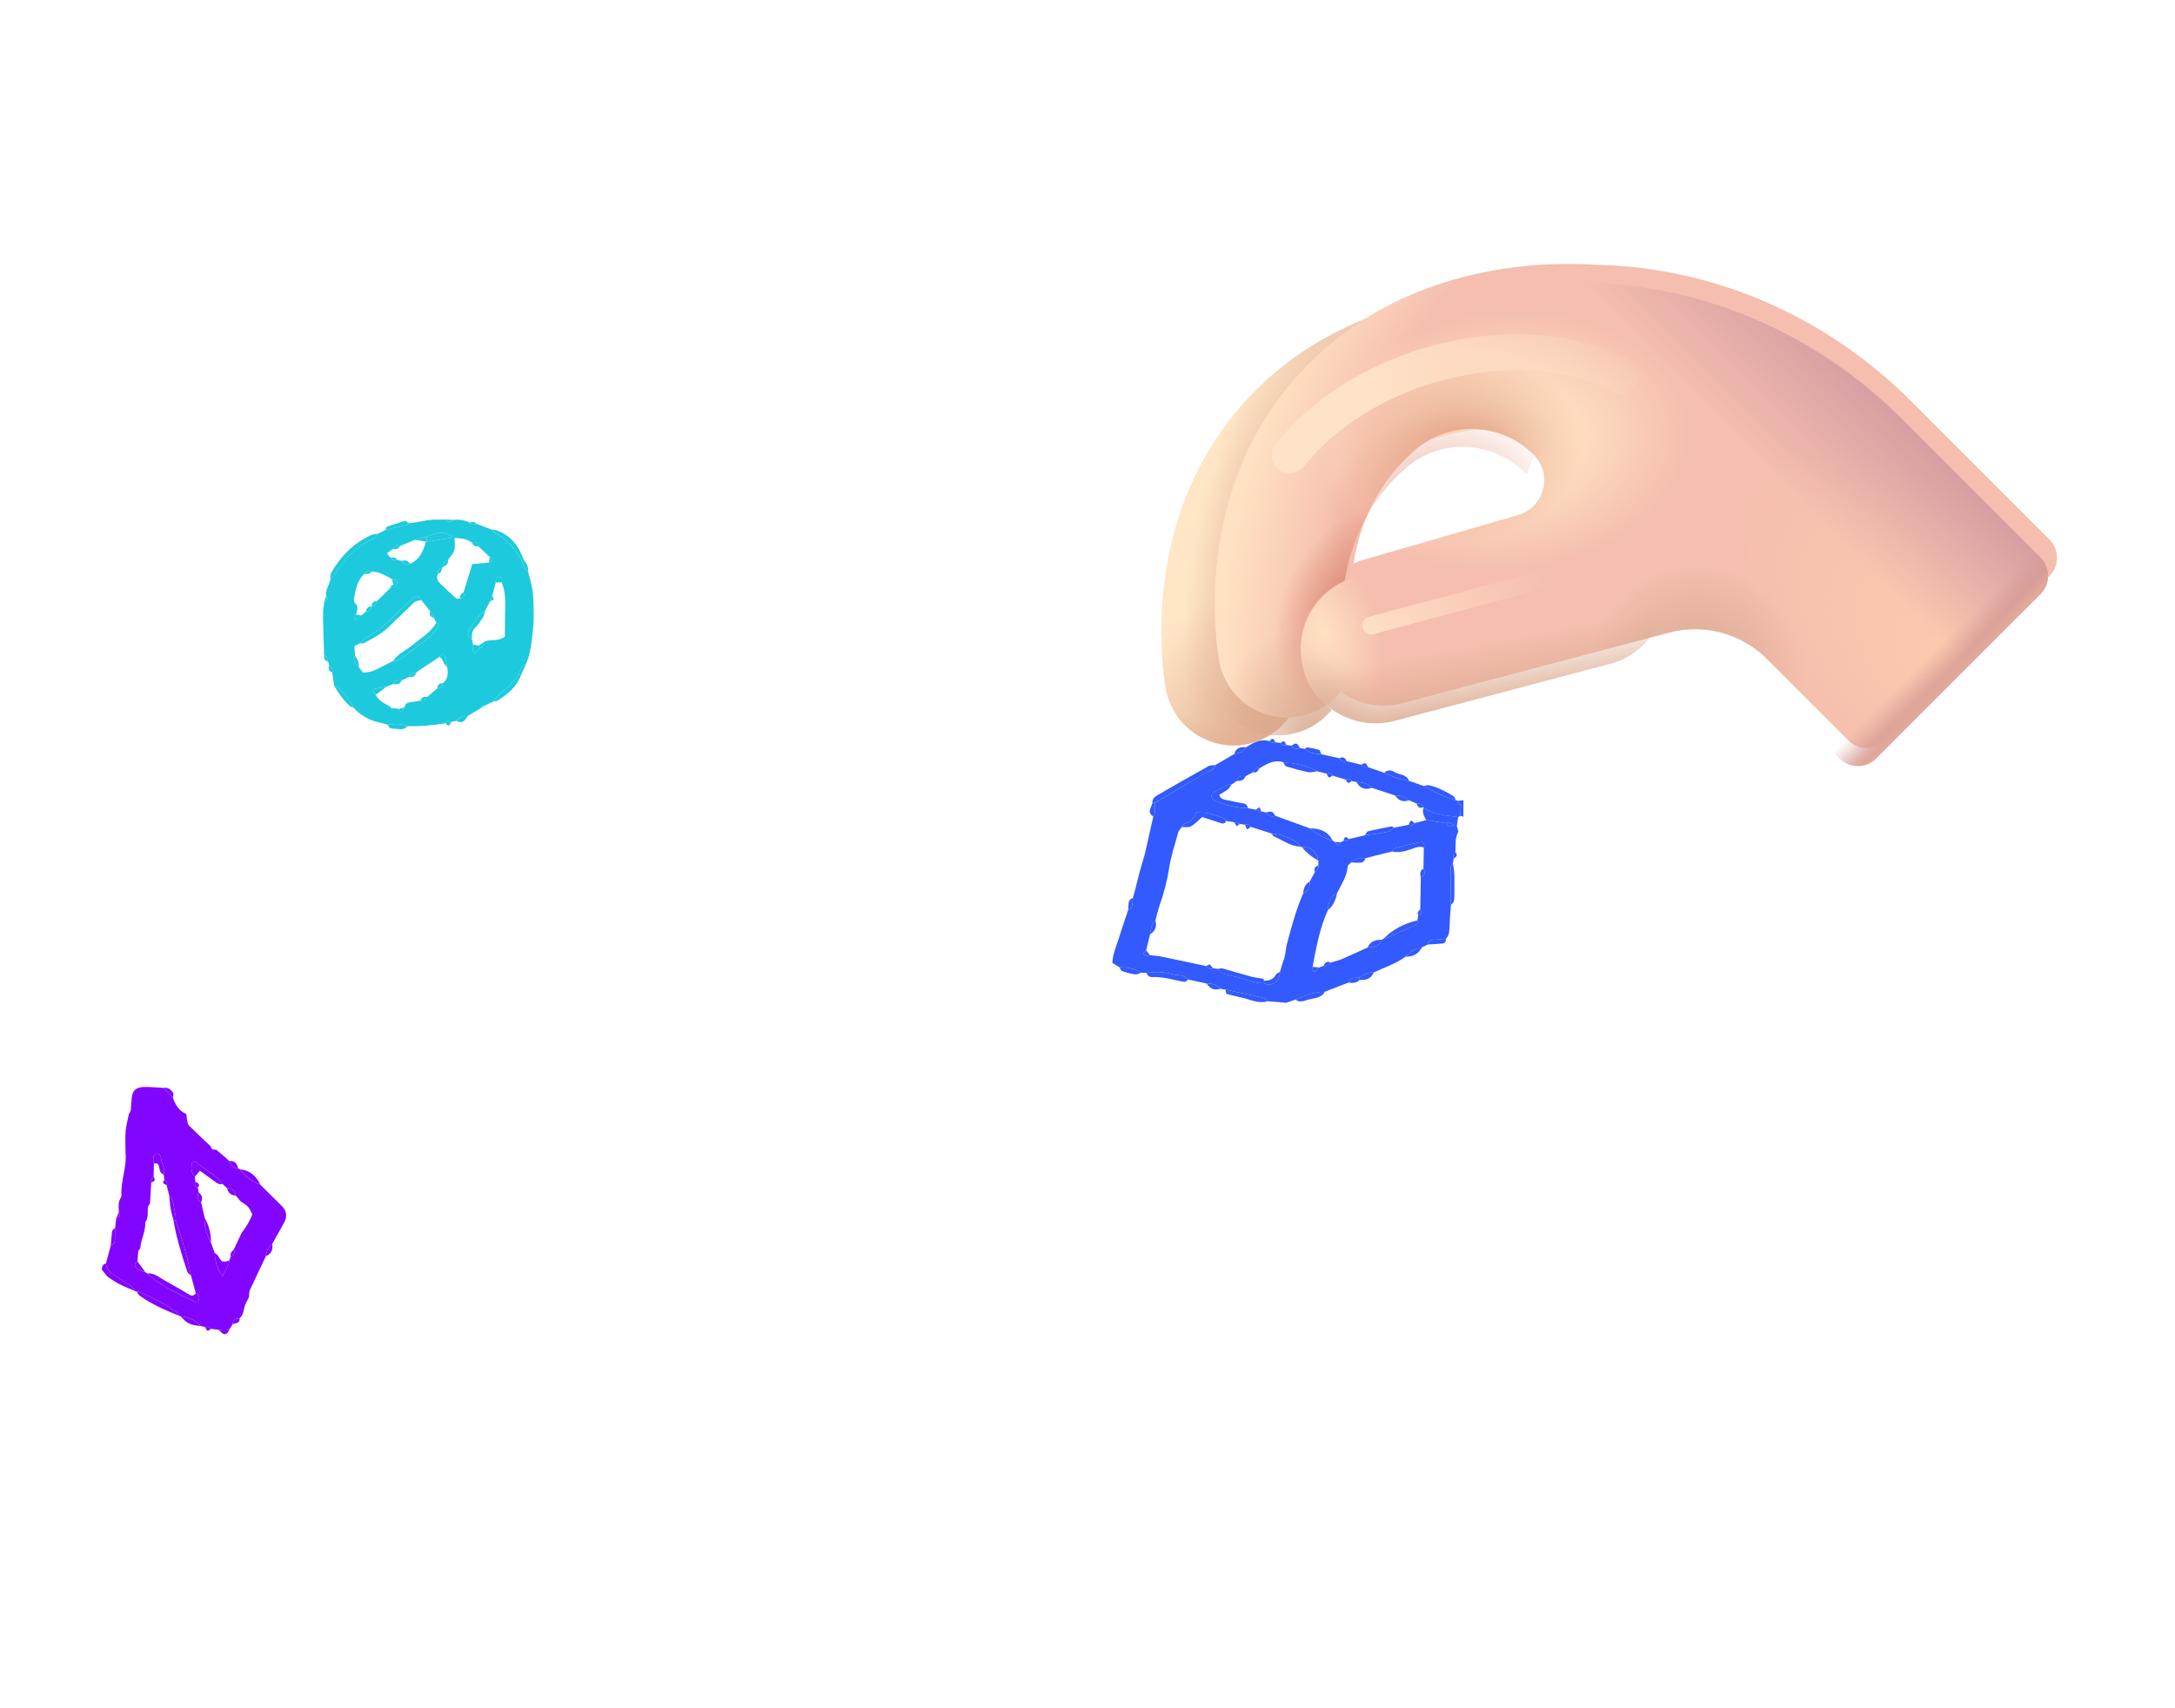 <svg width="121" height="95" viewBox="0 0 121 95" fill="none" xmlns="http://www.w3.org/2000/svg">
<g clip-path="url(#clip0_342_1741)">
<path d="M81.41 45.428C81.349 45.412 81.288 45.395 81.227 45.379C81.243 45.191 81.258 45.004 81.275 44.816C81.32 44.816 81.365 44.818 81.41 44.821V45.428Z" fill="#325AFF"/>
<path d="M81.413 44.821C81.368 44.817 81.323 44.815 81.277 44.816C81.211 44.728 81.145 44.639 81.078 44.55C81.19 44.539 81.301 44.528 81.413 44.518V44.821Z" fill="#325AFF"/>
<path d="M71.545 55.78C71.543 55.959 71.579 56.119 71.689 56.276C72.515 57.447 72.976 58.778 73.341 60.147C73.587 61.069 73.859 61.987 74.054 62.921C74.243 63.828 74.47 64.735 74.433 65.679C74.412 66.209 74.403 66.742 74.435 67.271C74.496 68.29 74.351 69.296 74.088 70.259C73.764 71.447 73.496 72.647 73.183 73.836C73.151 73.958 73.124 74.094 73.05 74.189C72.639 74.724 72.547 75.388 72.309 75.991C72.281 76.061 72.273 76.141 72.236 76.206C71.817 76.953 71.485 77.748 71.069 78.491C70.715 79.123 70.295 79.722 69.986 80.383C69.339 81.05 68.973 81.953 68.212 82.522C67.576 82.996 66.887 83.352 66.068 83.367C65.84 83.371 65.612 83.358 65.385 83.37C64.871 83.398 64.396 83.312 63.926 83.067C63.392 82.788 62.803 82.618 62.257 82.359C61.757 82.121 61.287 81.82 60.795 81.563C60.463 81.391 60.096 81.3 59.813 81.017C59.638 80.843 59.376 80.773 59.109 80.786C58.708 80.806 58.31 80.776 57.907 80.89C57.601 80.977 57.256 80.929 56.928 80.94C56.476 80.954 56.027 80.925 55.575 81.053C55.295 81.132 54.954 81.129 54.676 81.045C54.198 80.9 53.723 80.965 53.246 80.941C52.991 80.928 52.815 81.043 52.706 81.276C52.6 81.505 52.446 81.718 52.374 81.956C52.166 82.644 51.723 83.206 51.41 83.836C51.108 84.442 50.66 84.95 50.336 85.542C49.947 86.25 49.37 86.825 48.876 87.46C48.251 88.263 47.492 88.929 46.802 89.665C46.296 90.205 45.657 90.571 45.052 90.976C44.51 91.339 43.914 91.627 43.329 91.923C42.948 92.117 42.55 92.284 42.148 92.43C41.77 92.568 41.374 92.656 41.047 92.913C40.97 92.974 40.869 93.022 40.773 93.038C40.004 93.166 39.276 93.466 38.492 93.55C37.995 93.603 37.513 93.777 37.02 93.876C36.355 94.01 35.691 94.147 35.007 94.142C34.349 94.139 33.691 94.124 33.034 94.146C32.266 94.173 31.531 94.023 30.806 93.801C30.059 93.573 29.316 93.332 28.572 93.095C28.452 93.057 28.326 93.025 28.218 92.965C27.007 92.29 25.78 91.639 24.596 90.919C23.933 90.517 23.314 90.031 22.725 89.526C22.131 89.017 21.588 88.447 21.043 87.884C20.746 87.578 20.47 87.246 20.221 86.9C20.034 86.639 19.891 86.345 19.721 86.07C19.301 85.391 18.964 84.662 18.577 83.962C18.311 83.481 18.051 82.997 17.823 82.497C17.677 82.176 17.54 81.851 17.413 81.522C17.291 81.205 17.041 81.042 16.739 80.965C15.863 80.742 14.982 80.54 14.105 80.321C13.936 80.279 13.767 80.213 13.617 80.126C12.871 79.694 12.054 79.442 11.245 79.129C10.877 79.457 10.468 79.713 10.326 80.217C10.287 80.355 10.171 80.477 10.074 80.592C9.742 80.984 9.564 81.442 9.438 81.936C9.239 82.713 9.003 83.481 8.782 84.253C8.768 84.302 8.735 84.347 8.733 84.396C8.688 85.274 8.438 86.144 8.551 87.027C8.714 88.301 8.973 89.545 9.665 90.67C10.092 91.362 10.585 91.989 11.147 92.57C11.305 92.733 11.473 92.888 11.628 93.055C11.95 93.403 11.951 93.769 11.638 94.131C11.487 94.307 11.273 94.334 11.081 94.28C10.817 94.206 10.564 94.083 10.317 93.959C10.138 93.87 9.988 93.717 9.804 93.641C8.711 93.189 7.978 92.333 7.248 91.452C6.924 91.06 6.636 90.652 6.385 90.218C6.21 89.916 6.099 89.579 5.96 89.257C5.951 89.234 5.96 89.203 5.947 89.183C5.548 88.541 5.518 87.803 5.407 87.087C5.381 86.913 5.363 86.737 5.358 86.561C5.351 86.233 5.353 85.904 5.356 85.575C5.368 84.488 5.479 83.421 5.9 82.401C6.043 82.054 6.12 81.68 6.224 81.317C6.37 80.806 6.526 80.3 6.869 79.878C6.916 79.82 6.951 79.748 6.973 79.676C7.222 78.894 7.7 78.242 8.158 77.579C8.199 77.52 8.206 77.439 8.243 77.325C8.141 77.236 8.041 77.128 7.922 77.047C6.696 76.225 5.692 75.154 4.68 74.099C4.353 73.759 4.136 73.316 3.853 72.933C2.993 71.773 2.379 70.484 1.862 69.146C1.708 68.748 1.522 68.366 1.379 67.96C0.908 66.623 0.789 65.209 0.412 63.851C0.261 63.308 0.135 62.725 0.193 62.136C0.203 62.036 0.212 61.928 0.185 61.834C-0.057 61.016 0.074 60.178 0.045 59.349C0.033 59.02 0.053 58.691 0.041 58.363C0.004 57.426 0.18 56.513 0.301 55.591C0.381 54.98 0.624 54.433 0.765 53.849C0.906 53.263 1.093 52.687 1.281 52.112C1.342 51.924 1.466 51.756 1.56 51.578C1.749 51.222 1.979 50.88 2.114 50.504C2.229 50.185 2.402 49.912 2.596 49.655C3.14 48.931 3.708 48.227 4.27 47.517C4.349 47.419 4.433 47.312 4.538 47.25C5.003 46.975 5.336 46.555 5.73 46.203C5.974 45.987 6.236 45.781 6.517 45.618C7.807 44.871 9.132 44.223 10.593 43.845C11.531 43.602 12.454 43.415 13.421 43.454C13.75 43.468 14.079 43.46 14.408 43.456C15.272 43.447 16.105 43.635 16.932 43.855C16.98 43.868 17.031 43.88 17.076 43.902C17.797 44.257 18.524 44.601 19.236 44.973C19.679 45.204 20.1 45.478 20.56 45.751C20.899 45.478 21.207 45.224 21.523 44.978C21.86 44.716 22.19 44.44 22.547 44.207C23.262 43.739 23.995 43.297 24.721 42.844C24.828 42.777 24.931 42.702 25.045 42.651C26.562 41.969 28.089 41.343 29.735 40.988C30.966 40.722 32.191 40.676 33.418 40.75C34.133 40.794 34.85 41.03 35.537 41.263C36.129 41.463 36.713 41.706 37.238 42.077C37.513 42.271 37.832 42.439 38.264 42.522C38.221 42.373 38.221 42.268 38.169 42.212C37.894 41.915 37.6 41.637 37.325 41.34C37.12 41.119 36.934 40.881 36.74 40.651C36.723 40.631 36.716 40.603 36.697 40.588C36.141 40.12 35.621 39.616 35.136 39.073C35.038 38.963 34.855 38.909 34.793 38.787C34.585 38.379 34.169 38.21 33.863 37.917C33.572 37.639 33.255 37.389 32.952 37.125C32.639 36.853 32.614 36.521 32.77 36.163C32.974 35.698 33.23 35.261 33.585 34.897C34.221 34.245 34.868 33.603 35.518 32.967C35.66 32.827 35.846 32.733 36.001 32.605C36.642 32.078 37.284 31.551 37.916 31.013C38.932 30.148 39.964 29.302 41.048 28.526C41.701 28.059 42.413 27.672 43.095 27.244C43.414 27.044 43.713 26.809 44.043 26.631C44.352 26.464 44.69 26.351 45.017 26.216C45.156 26.159 45.328 26.143 45.433 26.049C46.055 25.497 46.869 25.478 47.606 25.257C48.084 25.114 48.587 25.048 49.083 24.973C49.331 24.936 49.594 24.913 49.838 24.957C50.852 25.138 51.873 25.299 52.841 25.674C52.958 25.719 53.106 25.735 53.185 25.817C53.496 26.142 53.911 26.256 54.304 26.428C54.694 26.599 55.089 26.768 55.409 27.077C55.549 27.212 55.749 27.293 55.931 27.377C56.652 27.709 57.259 28.192 57.82 28.745C58.504 29.419 59.184 30.095 59.69 30.92C60.084 31.565 60.516 32.193 60.847 32.869C61.268 33.727 61.644 34.613 61.889 35.543C61.973 35.857 62.025 36.181 62.064 36.504C62.133 37.077 62.319 37.634 62.287 38.221C62.283 38.296 62.274 38.377 62.295 38.447C62.553 39.341 62.4 40.255 62.43 41.16C62.438 41.383 62.377 41.607 62.345 41.831C62.331 41.93 62.285 42.031 62.295 42.127C62.361 42.764 62.183 43.38 62.119 44.003C62.049 44.675 61.877 45.336 61.768 46.005C61.506 47.623 60.959 49.169 60.587 50.759C60.553 50.906 60.518 51.063 60.44 51.188C60.071 51.774 59.944 52.45 59.708 53.085C59.56 53.486 59.408 53.878 59.199 54.259C58.935 54.739 58.804 55.291 58.603 55.807C58.495 56.084 58.403 56.361 58.194 56.606C57.97 56.868 57.805 57.202 57.689 57.531C57.447 58.215 56.998 58.763 56.53 59.281C55.974 59.897 55.409 60.516 54.703 60.978C54.64 61.019 54.597 61.097 54.531 61.125C53.465 61.581 52.616 62.451 51.457 62.728C51.339 62.757 51.228 62.828 51.12 62.891C50.354 63.34 49.546 63.664 48.662 63.821C48.07 63.925 47.495 64.121 46.944 64.267C46.513 64.838 46.426 65.501 46.21 66.111C46.034 66.608 45.938 67.146 45.692 67.604C45.403 68.142 45.28 68.74 44.994 69.273C44.982 69.294 44.985 69.323 44.974 69.346C44.51 70.296 44.079 71.264 43.57 72.189C43.195 72.868 42.717 73.49 42.289 74.141C42.226 74.236 42.185 74.345 42.102 74.512C42.427 74.469 42.678 74.467 42.911 74.401C43.833 74.14 44.779 74.218 45.699 74.296C46.642 74.375 47.583 74.579 48.504 74.852C49.49 75.144 50.494 75.376 51.51 75.638C51.8 75.22 51.998 74.793 52.15 74.346C52.344 73.774 52.542 73.201 52.689 72.616C52.851 71.972 53.285 71.452 53.462 70.819C53.703 69.956 54.282 69.259 54.64 68.453C54.914 67.835 55.31 67.806 55.971 67.946C56.21 67.997 56.458 68.124 56.643 68.284C56.9 68.504 57.191 68.628 57.488 68.766C57.736 68.882 57.992 69.015 58.192 69.197C59.014 69.942 59.815 70.712 60.629 71.466C60.906 71.722 61.202 71.956 61.484 72.206C61.596 72.306 61.699 72.419 61.795 72.534C61.891 72.65 61.959 72.792 62.064 72.897C62.836 73.669 63.275 74.623 63.578 75.65C63.627 75.815 63.683 76.022 63.627 76.166C63.326 76.936 63.186 77.767 62.716 78.473C62.419 78.92 62.08 79.315 61.624 79.609C61.482 79.701 61.372 79.844 61.212 79.998C61.331 80.125 61.409 80.259 61.526 80.324C61.944 80.561 62.381 80.752 62.872 80.799C63.121 80.822 63.364 80.923 63.612 80.935C64.617 80.986 65.498 80.674 66.221 79.962C66.578 79.611 66.944 79.278 67.133 78.779C67.255 78.457 67.483 78.162 67.711 77.896C68.032 77.523 68.244 77.109 68.398 76.647C68.485 76.388 68.627 76.138 68.78 75.91C69.023 75.549 69.193 75.163 69.335 74.755C69.474 74.353 69.584 73.943 69.814 73.568C69.98 73.295 70.061 72.96 70.135 72.643C70.318 71.86 70.463 71.069 70.647 70.287C70.738 69.897 70.89 69.522 70.996 69.135C71.049 68.943 71.061 68.74 71.09 68.542C71.127 68.294 71.166 68.047 71.196 67.798C71.218 67.624 71.239 67.448 71.24 67.272C71.245 66.463 71.285 65.65 71.23 64.845C71.174 64.021 71.061 63.198 70.849 62.394C70.579 61.374 70.332 60.347 70.035 59.335C69.644 58.001 69.173 56.699 68.196 55.653C68.074 55.523 68.049 55.393 68.224 55.281C68.511 55.353 68.797 55.433 69.087 55.496C69.565 55.6 70.024 55.852 70.538 55.695C70.874 55.724 71.21 55.753 71.546 55.781L71.545 55.78ZM5.975 71.011C5.928 71.331 6.051 71.6 6.224 71.857C6.504 72.272 6.775 72.693 7.056 73.108C7.692 74.048 8.44 74.893 9.267 75.668C9.609 75.988 9.657 76.005 10.037 75.733C10.612 75.321 11.245 75.165 11.944 75.168C12.818 75.171 13.623 75.418 14.398 75.791C14.642 75.91 14.877 76.022 15.133 76.01C15.255 75.789 15.213 75.629 15.121 75.467C15.049 75.337 14.96 75.207 14.929 75.066C14.744 74.235 14.392 73.449 14.282 72.597C14.254 72.379 14.144 72.155 13.857 72.136C13.87 72.012 13.852 71.874 13.901 71.766C14.19 71.132 14.495 70.506 14.794 69.876C15.097 69.746 15.205 69.515 15.142 69.198C15.364 68.804 15.59 68.412 15.804 68.014C15.993 67.663 15.955 67.345 15.656 67.059C15.257 66.676 14.87 66.282 14.478 65.894C14.259 65.409 13.906 65.103 13.364 65.043C13.325 65.031 13.286 65.019 13.247 65.007C13.198 64.735 13.07 64.553 12.759 64.584C12.672 64.505 12.585 64.426 12.498 64.347C12.546 64.001 12.621 63.656 12.638 63.308C12.701 61.951 12.524 60.587 12.786 59.234C12.886 58.719 12.901 58.188 12.959 57.665C12.968 57.591 12.984 57.507 13.028 57.452C13.286 57.116 13.307 56.703 13.4 56.317C13.675 55.187 14.128 54.132 14.705 53.127C15.006 52.603 15.369 52.11 15.618 51.563C15.957 50.819 16.469 50.198 16.953 49.566C17.594 48.729 18.331 47.966 19.015 47.161C19.1 47.061 19.116 46.901 19.168 46.755C19.001 46.656 18.88 46.56 18.743 46.506C17.874 46.163 17.005 45.83 16.043 45.882C15.715 45.899 15.385 45.871 15.058 45.888C14.784 45.902 14.51 45.945 14.239 45.989C13.867 46.049 13.491 46.098 13.128 46.195C12.499 46.365 11.86 46.523 11.259 46.768C10.657 47.013 10.104 47.377 9.514 47.656C8.592 48.09 7.789 48.685 7.079 49.405C6.691 49.799 6.327 50.219 5.983 50.65C5.13 51.719 4.38 52.836 4.103 54.221C3.987 54.806 3.882 55.41 3.596 55.953C3.552 56.038 3.55 56.148 3.538 56.247C3.442 57.021 3.337 57.793 3.375 58.577C3.384 58.748 3.341 58.927 3.3 59.096C3.2 59.496 3.209 59.89 3.297 60.292C3.351 60.536 3.367 60.789 3.378 61.039C3.405 61.641 3.311 62.252 3.525 62.839C3.48 63.659 3.804 64.417 3.931 65.208C3.974 65.48 3.969 65.769 4.059 66.024C4.337 66.806 4.423 67.634 4.719 68.417C5.003 69.167 5.276 69.916 5.663 70.62C5.767 70.75 5.871 70.881 5.975 71.011ZM34.636 60.312C34.505 60.021 34.296 59.925 34.112 59.791C33.278 59.186 32.413 58.612 31.634 57.941C30.623 57.069 29.681 56.117 28.713 55.196C27.58 54.118 26.453 53.034 25.319 51.956C24.387 51.07 23.45 50.19 22.515 49.307C22.46 49.255 22.405 49.2 22.342 49.161C22.154 49.043 21.956 49.037 21.771 49.158C21.667 49.227 21.579 49.322 21.489 49.41C20.456 50.412 19.521 51.495 18.762 52.723C18.631 52.937 18.466 53.13 18.32 53.335C18.045 53.724 17.733 54.089 17.614 54.573C17.574 54.739 17.447 54.882 17.369 55.039C17.247 55.286 17.119 55.531 17.018 55.786C16.659 56.703 16.532 57.683 16.265 58.626C16.08 59.28 15.995 59.966 16 60.634C16.011 62.219 15.892 63.805 16.108 65.394C16.229 66.29 16.357 67.181 16.523 68.069C16.547 68.192 16.567 68.316 16.587 68.44C16.711 69.207 16.784 69.986 16.969 70.738C17.352 72.299 17.814 73.842 18.198 75.403C18.291 75.778 18.511 76.083 18.605 76.448C18.725 76.91 18.884 77.362 19.015 77.822C19.068 78.006 19.17 78.132 19.341 78.213C20.09 78.569 20.822 78.966 21.59 79.276C22.383 79.594 23.201 79.856 24.023 80.089C24.502 80.225 25.012 80.327 25.506 80.317C26.965 80.291 28.426 80.432 29.889 80.203C30.713 80.074 31.534 79.913 32.308 79.648C33.383 79.279 34.351 78.642 35.192 77.877C36.236 76.928 37.221 75.913 38.041 74.753C38.352 74.313 38.361 74.222 37.983 73.874C37.928 73.823 37.871 73.772 37.811 73.726C37.111 73.191 36.424 72.64 35.81 72.004C35.512 71.694 35.2 71.399 34.901 71.09C34.762 70.946 34.624 70.795 34.511 70.629C34.171 70.13 33.822 69.634 33.516 69.113C33.112 68.424 32.641 67.752 32.668 66.895C32.344 65.98 32.648 65.104 32.867 64.234C32.969 63.825 33.194 63.449 33.354 63.055C33.647 62.333 33.856 61.575 34.33 60.934C34.462 60.755 34.531 60.53 34.636 60.312ZM59.097 39.718C59.057 39.08 59.122 38.304 58.977 37.521C58.876 36.982 58.903 36.418 58.675 35.899C58.656 35.854 58.646 35.799 58.65 35.75C58.691 35.176 58.443 34.656 58.272 34.141C57.996 33.307 57.625 32.496 57.213 31.718C56.995 31.305 56.668 30.939 56.397 30.547C55.879 29.798 55.232 29.153 54.562 28.538C54.287 28.284 53.991 27.997 53.651 27.879C53.111 27.692 52.529 27.583 51.958 27.535C51.282 27.479 50.603 27.513 49.931 27.701C49.348 27.864 48.769 28.011 48.234 28.309C48.017 28.43 47.761 28.481 47.527 28.573C47.176 28.711 46.778 28.792 46.49 29.014C46.062 29.345 45.575 29.545 45.116 29.806C44.898 29.93 44.688 30.069 44.484 30.216C43.85 30.671 43.216 31.13 42.578 31.574C41.933 32.023 41.356 32.539 40.755 33.032C40.502 33.239 40.254 33.452 40.001 33.658C39.708 33.897 39.389 34.108 39.122 34.372C38.6 34.888 38.016 35.323 37.447 35.781C37.035 36.111 36.676 36.509 36.307 36.891C36.133 37.07 36.142 37.246 36.308 37.43C36.425 37.561 36.561 37.677 36.695 37.791C36.905 37.97 37.137 38.127 37.333 38.321C38.572 39.55 39.804 40.786 41.036 42.022C41.179 42.165 41.326 42.308 41.441 42.471C41.947 43.191 42.564 43.823 43.021 44.584C43.316 45.076 43.739 45.492 43.995 46.017C44.194 46.423 44.366 46.846 44.609 47.224C44.876 47.639 45.008 48.099 45.106 48.56C45.165 48.84 45.234 49.084 45.399 49.318C45.763 49.836 46.049 50.394 46.257 50.997C46.445 51.542 46.678 52.072 46.891 52.609C46.91 52.656 46.925 52.704 46.935 52.753C47.226 54.078 47.612 55.388 47.56 56.765C47.756 57.562 47.704 58.353 47.573 59.157C47.485 59.699 47.623 60.265 47.439 60.808C47.391 60.949 47.602 61.087 47.748 61.02C47.929 60.935 48.097 60.817 48.284 60.751C49.261 60.404 50.222 60.029 51.09 59.447C51.78 58.985 52.489 58.55 53.17 58.076C53.393 57.921 53.577 57.696 53.745 57.478C54.114 57 54.443 56.491 54.82 56.021C55.207 55.541 55.481 55.022 55.631 54.42C55.721 54.056 55.863 53.693 56.051 53.37C56.438 52.707 56.645 51.987 56.835 51.256C56.891 51.037 56.938 50.799 57.06 50.617C57.321 50.229 57.41 49.782 57.552 49.355C57.686 48.95 57.772 48.529 57.867 48.112C58.234 46.496 58.74 44.907 58.806 43.234C59.014 42.806 58.867 42.326 58.994 41.894C59.09 41.568 59.093 41.248 59.096 40.92C59.099 40.566 59.097 40.212 59.097 39.718ZM20.853 82.058C20.955 82.369 21.011 82.614 21.113 82.838C21.416 83.498 21.733 84.153 22.054 84.806C22.186 85.075 22.327 85.341 22.487 85.594C22.945 86.315 23.379 87.055 23.931 87.711C24.337 88.193 24.709 88.718 25.185 89.119C25.74 89.586 26.266 90.102 26.917 90.453C27.137 90.571 27.311 90.783 27.537 90.876C28.782 91.388 30.091 91.643 31.428 91.703C32.204 91.738 32.982 91.738 33.765 91.594C34.25 91.505 34.762 91.493 35.257 91.405C35.455 91.37 35.647 91.292 35.845 91.269C37.157 91.12 38.395 90.71 39.611 90.222C39.962 90.081 40.345 90.003 40.67 89.82C41.476 89.367 42.369 89.06 43.07 88.426C43.954 88.043 44.576 87.337 45.236 86.677C45.647 86.266 46.092 85.882 46.459 85.435C47.227 84.502 47.871 83.479 48.536 82.473C48.633 82.326 48.711 82.163 48.825 82.032C49.269 81.525 49.417 80.891 49.659 80.247C49.106 80.026 48.601 79.808 48.084 79.621C47.423 79.383 46.722 79.242 46.144 78.802C46.047 78.728 45.907 78.716 45.796 78.658C45.176 78.332 44.483 78.174 43.908 77.724C43.564 77.455 43.091 77.311 42.626 77.567C42.118 77.847 41.588 78.093 41.107 78.413C40.399 78.885 39.795 79.507 39.006 79.863C38.707 80.264 38.226 80.411 37.841 80.693C36.833 81.433 35.622 81.755 34.508 82.276C34.464 82.297 34.408 82.291 34.359 82.301C34.015 82.373 33.672 82.453 33.326 82.516C32.463 82.675 31.621 82.959 30.725 82.92C30.554 82.912 30.38 82.993 30.206 83C29.704 83.019 29.192 83.081 28.701 83.009C28.35 82.957 28.005 82.922 27.653 82.913C27.476 82.909 27.292 82.932 27.123 82.891C25.994 82.62 24.827 82.652 23.692 82.448C23.051 82.333 22.384 82.354 21.771 82.088C21.506 81.973 21.235 81.984 20.853 82.058ZM23.536 47.664C24.213 48.253 24.771 48.804 25.395 49.265C26.17 49.837 26.826 50.538 27.54 51.173C29.143 52.598 30.532 54.25 32.178 55.64C33.082 56.404 33.914 57.255 34.776 58.069C34.98 58.262 35.192 58.43 35.519 58.439C35.592 58.337 35.698 58.246 35.728 58.135C35.899 57.489 36.327 56.979 36.654 56.423C37.315 55.297 37.988 54.177 38.732 53.1C39.174 52.459 39.719 51.889 40.074 51.186C40.107 51.121 40.167 51.065 40.226 51.018C40.787 50.565 41.096 49.91 41.54 49.364C41.91 48.909 41.894 48.423 41.51 47.977C40.824 47.179 40.169 46.356 39.377 45.646C38.757 45.089 38.126 44.556 37.469 44.044C36.862 43.57 36.195 43.361 35.451 43.301C35.051 43.268 34.654 43.164 34.255 43.164C33.857 43.164 33.458 43.297 33.06 43.293C32.521 43.286 32.006 43.408 31.498 43.533C30.889 43.682 30.299 43.912 29.704 44.115C28.846 44.409 28.017 44.752 27.209 45.18C26.2 45.715 25.253 46.332 24.312 46.965C24.046 47.144 23.829 47.396 23.536 47.664ZM37.627 61.816C37.357 62.153 37.136 62.453 36.98 62.799C36.642 63.556 36.491 64.387 36.069 65.111C36.045 65.152 36.04 65.207 36.032 65.256C35.979 65.628 35.913 65.999 35.881 66.373C35.859 66.623 35.875 66.878 35.897 67.129C35.97 67.976 36.405 68.693 36.754 69.438C36.882 69.71 37.05 69.966 37.222 70.214C37.742 70.965 38.419 71.574 39.061 72.216C39.115 72.269 39.172 72.32 39.234 72.362C39.384 72.465 39.608 72.441 39.71 72.291C39.964 71.918 40.226 71.549 40.449 71.157C40.846 70.458 41.217 69.746 41.593 69.036C41.675 68.881 41.728 68.711 41.796 68.548C42.098 67.834 42.204 67.041 42.671 66.393C42.712 66.336 42.71 66.248 42.732 66.176C42.916 65.575 43.106 64.975 43.284 64.373C43.311 64.282 43.288 64.176 43.288 64.03C43.044 63.949 42.811 63.865 42.573 63.795C42.091 63.655 41.61 63.505 41.121 63.391C40.425 63.228 39.858 62.775 39.184 62.564C38.75 62.428 38.34 62.237 37.97 61.966C37.892 61.909 37.79 61.886 37.627 61.816ZM43.987 61.669C44.514 59.214 44.452 56.835 44.204 54.451C43.958 53.754 43.952 52.987 43.63 52.264C43.499 52.354 43.401 52.394 43.342 52.466C42.894 53.01 42.433 53.544 42.021 54.114C41.725 54.522 41.465 54.955 41.11 55.317C40.769 56.169 40.142 56.844 39.682 57.622C39.518 57.901 39.293 58.151 39.169 58.445C38.934 59.004 38.702 59.56 38.361 60.066C38.266 60.207 38.318 60.374 38.473 60.448C38.767 60.591 39.069 60.717 39.367 60.852C39.571 60.945 39.765 61.085 39.979 61.129C40.569 61.249 41.136 61.452 41.734 61.559C42.47 61.692 43.188 61.63 43.987 61.669ZM56.945 70.73C56.822 70.978 56.735 71.127 56.673 71.286C56.51 71.708 56.403 72.159 56.189 72.551C55.871 73.132 55.702 73.761 55.491 74.375C55.303 74.92 55.187 75.489 54.9 75.999C54.828 76.128 54.797 76.282 54.756 76.427C54.674 76.711 54.727 76.845 54.988 76.983C55.121 77.052 55.267 77.095 55.406 77.154C55.869 77.35 56.368 77.49 56.784 77.76C57.313 78.102 57.796 78.153 58.332 77.838C58.416 77.789 58.525 77.78 58.616 77.74C59.325 77.429 59.885 76.996 60.248 76.26C60.568 75.61 60.475 75.014 60.214 74.449C59.835 73.627 59.245 72.928 58.659 72.238C58.561 72.124 58.445 72.024 58.331 71.925C58.046 71.68 57.756 71.44 57.471 71.196C57.321 71.067 57.174 70.933 56.945 70.73ZM50.889 77.635C50.719 77.397 50.511 77.337 50.284 77.293C49.549 77.152 48.81 77.025 48.085 76.844C47.366 76.664 46.648 76.668 45.922 76.728C45.888 76.73 45.858 76.793 45.806 76.85C45.903 77.033 46.088 77.114 46.269 77.175C46.742 77.335 47.22 77.484 47.7 77.621C48.515 77.853 49.307 78.168 50.152 78.294C50.507 78.347 50.594 78.334 50.755 78.024C50.821 77.897 50.851 77.751 50.889 77.635ZM16.059 78.627C16.059 78.488 16.069 78.454 16.057 78.442C15.28 77.657 14.311 77.529 13.275 77.634C13.253 77.636 13.218 77.656 13.214 77.674C13.193 77.761 13.154 77.858 13.174 77.938C13.186 77.989 13.284 78.036 13.352 78.055C14.051 78.258 14.748 78.466 15.453 78.644C15.635 78.689 15.842 78.636 16.059 78.627Z" fill="white" fill-opacity="0.2"/>
<path d="M71.545 55.78C71.209 55.751 70.873 55.722 70.537 55.694C70.463 55.635 70.399 55.545 70.315 55.52C70.081 55.451 69.841 55.407 69.602 55.355C69.127 55.253 68.653 55.152 68.178 55.05C68.085 55.034 67.993 55.019 67.9 55.003C67.693 54.776 67.431 54.692 67.13 54.71C66.783 54.635 66.436 54.559 66.089 54.484C65.992 54.415 65.904 54.314 65.796 54.284C65.604 54.231 65.394 54.243 65.203 54.187C64.734 54.048 64.262 54.051 63.785 54.116C63.688 54.114 63.592 54.112 63.495 54.11C63.122 53.869 62.702 53.813 62.271 53.801C62.146 53.724 62.021 53.647 61.881 53.561C61.907 53.058 62.11 52.624 62.248 52.175C62.411 51.65 62.592 51.13 62.766 50.607C62.927 50.572 62.987 50.458 62.999 50.308C63.009 50.193 63.015 50.078 63.023 49.964C63.22 49.297 63.348 48.614 63.562 47.95C63.729 47.433 63.823 46.892 63.947 46.361C64.021 46.046 64.091 45.731 64.163 45.415C64.332 45.176 64.217 44.91 64.236 44.657C65.173 44.11 66.111 43.567 67.044 43.015C67.252 42.892 67.542 42.861 67.608 42.559C67.961 42.353 68.313 42.148 68.665 41.942C68.931 41.907 69.17 41.828 69.306 41.57C69.716 41.331 70.119 41.066 70.632 41.231C70.723 41.346 70.835 41.345 70.957 41.288C71.052 41.301 71.147 41.315 71.242 41.329C71.315 41.467 71.427 41.492 71.565 41.438C71.66 41.452 71.754 41.467 71.848 41.481C71.966 41.664 72.13 41.678 72.316 41.61C72.412 41.627 72.509 41.645 72.606 41.662C72.863 41.894 73.182 41.936 73.508 41.955C73.843 42.03 74.177 42.105 74.512 42.18C74.607 42.325 74.725 42.415 74.909 42.336C75.179 42.403 75.449 42.47 75.719 42.536C75.822 42.661 75.943 42.732 76.11 42.675C76.411 42.779 76.711 42.883 77.012 42.987C77.445 43.215 77.906 43.355 78.388 43.433C78.663 43.53 78.937 43.627 79.212 43.723C79.748 44.037 80.311 44.293 80.898 44.495C80.92 44.503 80.948 44.492 80.972 44.489C81.008 44.51 81.043 44.53 81.078 44.551C81.145 44.64 81.211 44.728 81.278 44.817C81.262 45.005 81.246 45.192 81.23 45.38C81.198 45.411 81.162 45.434 81.121 45.45C80.454 45.374 79.784 45.31 79.197 44.933L79.18 44.911C79.129 44.719 78.993 44.675 78.816 44.7C78.67 44.637 78.524 44.575 78.378 44.513C78.161 44.305 77.891 44.248 77.604 44.243C77.176 44.105 76.748 43.965 76.32 43.826C76.091 43.576 75.793 43.509 75.472 43.504C75.378 43.484 75.284 43.464 75.19 43.444C75.106 43.31 74.991 43.306 74.86 43.365C74.616 43.292 74.371 43.219 74.127 43.145C74.051 43.02 73.945 42.98 73.807 43.034C73.634 42.991 73.461 42.947 73.288 42.904C72.7 42.571 72.05 42.467 71.39 42.4C70.876 42.235 70.47 42.502 70.058 42.738C69.857 42.685 69.746 42.775 69.697 42.964C69.562 43.035 69.428 43.106 69.292 43.177C69.068 43.154 68.858 43.157 68.805 43.445C68.711 43.509 68.617 43.572 68.523 43.636C68.148 43.636 67.88 43.893 67.572 44.047C67.322 44.173 67.344 44.43 67.613 44.553C68.188 44.815 68.8 44.926 69.428 44.96C69.576 44.986 69.724 45.012 69.872 45.039C69.972 45.071 70.073 45.104 70.173 45.136C70.257 45.153 70.342 45.17 70.426 45.188C70.55 45.398 70.731 45.453 70.958 45.383C71.596 45.614 72.233 45.846 72.87 46.077C73.248 46.392 73.661 46.642 74.144 46.762C74.182 46.79 74.222 46.815 74.263 46.838L74.428 47.032C74.484 46.969 74.541 46.906 74.597 46.843C74.64 46.822 74.683 46.803 74.726 46.784C74.857 46.82 74.965 46.794 75.04 46.673C75.338 46.604 75.636 46.534 75.934 46.465C76.349 46.404 76.767 46.357 77.177 46.274C77.311 46.246 77.425 46.123 77.548 46.044C77.823 45.989 78.097 45.933 78.372 45.878C78.497 45.918 78.605 45.902 78.684 45.788C78.905 45.732 79.125 45.676 79.346 45.62C79.714 45.677 80.083 45.735 80.452 45.792C80.54 45.925 80.623 46.072 80.807 45.906C80.888 45.92 80.968 45.934 81.049 45.947C81.072 46.068 81.151 46.216 81.108 46.305C80.936 46.661 80.986 47.034 80.967 47.403C80.855 47.498 80.816 47.612 80.877 47.751C80.861 47.838 80.845 47.923 80.829 48.01C80.787 48.096 80.709 48.181 80.708 48.268C80.703 48.955 80.713 49.641 80.718 50.328C80.691 50.727 80.654 51.124 80.64 51.523C80.632 51.778 80.633 52.027 80.434 52.222C80.196 52.241 79.958 52.255 79.721 52.279C79.563 52.294 79.459 52.382 79.425 52.542C79.321 52.593 79.216 52.644 79.112 52.694C78.72 52.73 78.447 52.975 78.177 53.225C77.64 53.62 77.004 53.814 76.413 54.101C76.106 54.058 75.875 54.223 75.643 54.383C75.4 54.398 75.125 54.34 75.016 54.658C74.572 54.83 74.128 55.001 73.684 55.172C73.108 55.171 72.589 55.384 72.072 55.604C71.896 55.663 71.719 55.722 71.543 55.781L71.545 55.78ZM70.325 54.696C70.417 54.725 70.514 54.79 70.599 54.776C70.997 54.713 71.197 54.464 71.207 54.062C71.273 53.848 71.327 53.628 71.409 53.42C71.529 53.112 71.519 52.778 71.603 52.47C71.859 51.535 72.104 50.593 72.498 49.701C72.794 49.572 72.886 49.331 72.865 49.029C72.96 48.855 73.056 48.682 73.152 48.508C73.276 48.417 73.383 48.317 73.341 48.14C73.343 48.052 73.344 47.963 73.346 47.874C73.248 47.375 72.961 47.106 72.436 47.125C72.393 47.118 72.351 47.108 72.31 47.094C72.278 47.028 72.263 46.935 72.211 46.901C71.772 46.617 71.308 46.393 70.77 46.374C70.372 46.246 69.974 46.119 69.576 45.992C69.505 45.877 69.403 45.841 69.273 45.876C69.172 45.86 69.07 45.845 68.968 45.829C68.865 45.799 68.761 45.769 68.657 45.739C68.511 45.714 68.365 45.689 68.219 45.663C68.171 45.608 68.133 45.524 68.073 45.503C67.789 45.403 67.504 45.304 67.211 45.238C67.02 45.195 66.816 45.209 66.554 45.195C66.454 45.539 66.201 45.725 65.876 45.832C65.819 45.85 65.787 45.945 65.743 46.005C65.675 46.106 65.576 46.198 65.546 46.309C65.361 46.978 65.138 47.643 65.034 48.325C64.928 49.019 64.75 49.682 64.518 50.339C64.42 50.618 64.358 50.91 64.28 51.195C64.037 51.4 64.041 51.699 63.98 51.974C63.907 52.268 63.834 52.562 63.762 52.856C63.711 52.92 63.66 52.984 63.609 53.048C63.661 53.087 63.709 53.148 63.768 53.16C63.83 53.174 63.903 53.144 63.972 53.133C64.192 53.16 64.416 53.173 64.633 53.217C65.456 53.385 66.276 53.563 67.098 53.737C67.194 53.885 67.318 53.943 67.487 53.858C67.576 53.871 67.664 53.883 67.752 53.895C67.829 54.07 67.967 54.148 68.152 54.191C68.588 54.293 69.027 54.394 69.449 54.541C69.738 54.642 70.026 54.688 70.326 54.695L70.325 54.696ZM76.09 52.702C76.431 52.707 76.732 52.637 76.87 52.273C76.902 52.25 76.936 52.231 76.971 52.216C76.995 52.219 77.024 52.233 77.043 52.225C77.662 51.947 78.281 51.668 78.896 51.38C78.907 51.375 78.867 51.261 78.851 51.198C78.867 51.106 78.883 51.014 78.899 50.922C79.118 50.797 79.124 50.781 79.012 50.59C79.022 49.992 79.032 49.393 79.043 48.795C79.304 48.607 79.303 48.606 79.189 48.317C79.196 47.927 79.204 47.537 79.211 47.147C79.275 46.97 79.219 46.807 79.031 46.841C78.54 46.931 78.058 47.063 77.575 47.192C77.519 47.207 77.486 47.304 77.442 47.364C76.949 47.488 76.456 47.613 75.963 47.737C75.661 47.704 75.381 47.743 75.159 47.977C75.095 48.05 74.982 48.12 74.975 48.198C74.93 48.746 74.628 49.187 74.397 49.659C74.022 49.874 73.895 50.224 73.871 50.63C73.419 51.636 73.221 52.709 73.023 53.782C73.01 53.843 72.968 53.921 72.992 53.958C73.021 54.004 73.128 54.055 73.159 54.036C73.247 53.981 73.314 53.891 73.389 53.815C73.475 53.784 73.561 53.752 73.647 53.721C73.829 53.776 73.94 53.678 74.035 53.543C74.248 53.477 74.467 53.428 74.671 53.341C75.148 53.138 75.618 52.916 76.09 52.702Z" fill="#325AFF"/>
<path d="M18.148 33.142C18.1 32.821 18.297 32.563 18.371 32.274C18.447 32.178 18.532 32.089 18.596 31.986C19.105 31.155 19.743 30.462 20.631 30.02C20.781 29.946 20.971 29.901 21.017 29.694C21.158 29.623 21.299 29.553 21.44 29.483C21.845 29.384 22.25 29.285 22.655 29.187C22.71 29.161 22.765 29.134 22.82 29.108C23.168 29.046 23.517 28.984 23.866 28.922C23.929 29.03 23.984 29.014 24.032 28.91C24.281 28.906 24.531 28.903 24.781 28.9C24.928 29.072 25.083 29.072 25.245 28.92C25.562 28.877 25.859 28.944 26.145 29.075C26.246 29.211 26.373 29.203 26.509 29.139C26.805 29.252 27.101 29.364 27.396 29.477C27.364 29.579 27.41 29.622 27.508 29.625C28.198 29.959 28.641 30.537 29.023 31.172C29.091 31.409 29.143 31.656 29.379 31.798C29.525 32.301 29.653 32.81 29.67 33.336C29.688 33.84 29.713 34.35 29.665 34.851C29.598 35.546 29.546 36.25 29.28 36.911C28.992 37.007 28.961 37.283 28.857 37.509C28.569 37.87 28.319 38.259 27.906 38.512C27.731 38.619 27.623 38.835 27.485 39.001C27.297 39.092 27.109 39.183 26.921 39.274C26.81 39.209 26.772 39.254 26.782 39.368C26.524 39.524 26.267 39.681 26.009 39.837C25.744 39.785 25.555 39.913 25.389 40.098C25.294 40.119 25.199 40.14 25.104 40.161C24.981 40.111 24.865 40.096 24.779 40.227C24.08 40.358 23.373 40.407 22.662 40.397C22.313 40.218 21.946 40.273 21.58 40.317C21.438 40.277 21.298 40.226 21.153 40.198C20.55 40.084 20.05 39.79 19.638 39.34C19.448 38.889 19.143 38.525 18.783 38.203C18.734 38.159 18.652 38.15 18.586 38.125C18.552 37.886 18.517 37.647 18.483 37.408C18.538 37.231 18.45 37.114 18.317 37.017C18.294 36.941 18.271 36.865 18.249 36.789C18.246 36.633 18.22 36.491 18.032 36.453C18.01 35.704 17.981 34.955 17.971 34.206C17.968 33.959 18.016 33.712 18.041 33.465C18.255 33.355 18.265 33.327 18.148 33.142ZM21.754 39.344L21.741 39.377C21.787 39.463 21.839 39.504 21.909 39.396C22 39.409 22.091 39.422 22.182 39.435C22.206 39.548 22.287 39.625 22.386 39.577C22.447 39.548 22.465 39.429 22.503 39.35C22.534 39.182 22.627 39.087 22.804 39.066C23.002 39.042 23.199 39.003 23.397 38.97C23.563 38.992 23.69 38.939 23.758 38.776C23.948 38.614 24.138 38.453 24.328 38.291C24.513 38.281 24.62 38.189 24.638 38.001C24.942 37.769 24.933 37.452 24.88 37.122C24.837 36.904 24.805 36.683 24.748 36.468C24.712 36.33 24.604 36.357 24.439 36.545C24.046 36.806 23.652 37.066 23.26 37.328C23.219 37.356 23.188 37.398 23.153 37.434C22.962 37.386 22.85 37.477 22.783 37.646C22.64 37.71 22.496 37.775 22.353 37.84C22.159 37.831 21.969 37.829 21.877 38.05C21.746 38.099 21.616 38.149 21.486 38.198C21.27 38.238 21.052 38.267 20.84 38.322C20.701 38.358 20.715 38.432 20.892 38.64C21.044 38.921 21.286 39.099 21.573 39.222C21.589 39.328 21.644 39.378 21.754 39.344ZM19.78 34.506C19.892 34.413 20.003 34.319 20.115 34.226C20.199 34.152 20.284 34.078 20.368 34.004C20.548 34.002 20.65 33.913 20.667 33.731L20.674 33.723C20.841 33.696 20.958 33.616 20.977 33.434C21.233 33.181 21.49 32.928 21.746 32.676C21.795 32.625 21.843 32.573 21.892 32.522L21.894 32.521C22.008 32.558 22.086 32.507 22.094 32.4C22.098 32.346 22.042 32.269 21.992 32.236C21.938 32.2 21.858 32.204 21.79 32.19C21.43 32.03 21.1 31.788 20.682 31.792C20.496 31.723 20.352 31.77 20.25 31.933C19.869 32.306 19.781 32.8 19.697 33.293C19.682 33.379 19.701 33.511 19.759 33.561C19.991 33.763 19.839 33.976 19.806 34.188C19.724 34.294 19.693 34.403 19.787 34.519C19.753 34.538 19.719 34.557 19.684 34.576C19.716 34.553 19.748 34.529 19.78 34.506ZM26.67 36.071C26.817 36 26.927 35.903 26.912 35.721C27.257 35.509 27.716 35.727 28.086 35.406C28.091 34.928 28.095 34.433 28.102 33.938C28.11 33.415 28.123 32.893 27.907 32.399C27.948 32.273 27.959 32.138 27.801 32.106C27.653 32.075 27.597 32.198 27.573 32.326C27.569 32.349 27.579 32.375 27.583 32.399C27.517 32.645 27.451 32.892 27.385 33.138C27.341 33.243 27.298 33.349 27.255 33.454C27.162 33.636 27.069 33.818 26.976 34.001C26.556 34.217 26.387 34.655 26.121 35.001C25.987 35.175 26.032 35.43 26.255 35.585C26.277 35.676 26.3 35.768 26.322 35.859C26.272 36.018 26.261 36.168 26.42 36.338C26.52 36.231 26.595 36.151 26.671 36.07L26.67 36.071ZM23.765 30.131C24.203 30.061 24.641 29.993 25.077 29.918C25.108 29.913 25.128 29.852 25.153 29.817C24.706 29.568 24.463 29.576 23.716 29.863C23.506 29.919 23.297 29.974 23.088 30.03C22.813 30.143 22.537 30.255 22.262 30.367C22.072 30.27 21.954 30.347 21.879 30.526C21.764 30.608 21.649 30.69 21.536 30.771C21.58 30.842 21.601 30.888 21.633 30.924C21.665 30.961 21.707 30.989 21.746 31.021C21.827 31.164 21.949 31.178 22.091 31.13C22.173 31.155 22.256 31.18 22.338 31.205C22.466 31.342 22.593 31.486 22.808 31.363C23.355 31.128 23.554 30.645 23.694 30.12L23.727 30.147L23.765 30.131ZM24.596 31.59C24.418 31.623 24.333 31.721 24.374 31.907C24.262 32.112 24.318 32.293 24.473 32.443C24.771 32.733 25.075 33.017 25.386 33.293C25.424 33.327 25.522 33.292 25.593 33.29C25.83 33.273 25.841 33.127 25.79 32.945C25.948 32.432 26.105 31.919 26.271 31.38C26.572 31.352 26.889 31.323 27.205 31.294C27.424 31.223 27.431 31.166 27.242 30.975C27.034 30.781 26.825 30.588 26.616 30.394C26.572 30.194 26.453 30.114 26.252 30.176C26.177 30.133 26.102 30.09 26.027 30.048C25.96 30.025 25.894 30.001 25.827 29.978C25.663 29.959 25.498 29.939 25.288 29.915C25.288 30.178 25.335 30.408 25.274 30.603C25.213 30.803 25.044 30.97 24.923 31.151C24.735 31.198 24.648 31.311 24.685 31.508C24.663 31.543 24.632 31.57 24.596 31.59ZM23.45 33.395C23.271 33.139 23.164 33.094 23.002 33.24C22.721 33.493 22.453 33.761 22.181 34.025C21.618 34.569 21.062 35.119 20.351 35.479C20.226 35.542 20.138 35.679 20.034 35.783C19.924 35.835 19.815 35.887 19.716 35.935C19.728 36.136 19.738 36.307 19.749 36.479C19.58 36.769 19.784 36.935 19.959 37.11C19.996 37.153 20.033 37.195 20.07 37.238C20.058 37.345 20.09 37.417 20.213 37.417C20.401 37.385 20.605 37.389 20.774 37.315C21.152 37.148 21.514 36.944 21.882 36.755C22.078 36.824 22.226 36.698 22.358 36.602C22.881 36.224 23.399 35.839 23.9 35.433C24.088 35.28 24.237 35.071 24.38 34.871C24.435 34.794 24.41 34.676 24.278 34.643C24.23 34.551 24.181 34.459 24.133 34.367C24.064 34.24 23.994 34.114 23.925 33.987C23.766 33.79 23.608 33.592 23.45 33.395Z" fill="#1DC9DC"/>
<path d="M67.607 42.558C67.541 42.86 67.251 42.892 67.043 43.015C66.11 43.567 65.171 44.11 64.236 44.656C64.195 44.661 64.155 44.667 64.114 44.672C64.091 44.466 64.217 44.333 64.369 44.245C65.323 43.693 66.281 43.147 67.244 42.611C67.344 42.555 67.485 42.574 67.607 42.558Z" fill="#325AFF"/>
<path d="M21.019 29.694C20.973 29.901 20.782 29.946 20.632 30.02C19.745 30.462 19.107 31.155 18.597 31.986C18.534 32.089 18.448 32.178 18.373 32.274C18.393 32.129 18.372 31.962 18.439 31.844C18.965 30.927 19.681 30.203 20.655 29.76C20.764 29.71 20.897 29.715 21.019 29.694Z" fill="#1DC9DC"/>
<path d="M79.195 44.932C79.781 45.309 80.452 45.373 81.119 45.45C81.095 45.615 81.072 45.78 81.048 45.946C80.968 45.932 80.887 45.919 80.806 45.905C80.723 45.756 80.596 45.744 80.45 45.791C80.082 45.734 79.713 45.676 79.345 45.619C79.221 45.406 79.108 45.19 79.195 44.932Z" fill="#325AFF"/>
<path d="M63.785 54.116C64.262 54.051 64.733 54.048 65.203 54.187C65.393 54.243 65.604 54.231 65.796 54.284C65.903 54.315 65.992 54.415 66.089 54.484C66.035 54.53 65.978 54.62 65.928 54.615C65.735 54.597 65.543 54.554 65.352 54.511C64.945 54.419 64.539 54.328 64.116 54.352C63.953 54.361 63.835 54.279 63.785 54.116Z" fill="#325AFF"/>
<path d="M29.025 31.173C28.643 30.537 28.201 29.96 27.511 29.626C27.503 29.572 27.496 29.518 27.488 29.464C28.382 29.706 28.854 30.356 29.152 31.176C29.109 31.178 29.067 31.177 29.025 31.173Z" fill="#1DC9DC"/>
<path d="M80.718 50.327C80.713 49.64 80.704 48.953 80.708 48.267C80.709 48.18 80.787 48.094 80.829 48.008C80.857 48.227 80.902 48.446 80.909 48.666C80.921 49.066 80.91 49.466 80.908 49.867C80.907 50.045 80.896 50.221 80.718 50.327Z" fill="#325AFF"/>
<path d="M68.176 55.05C68.65 55.152 69.125 55.253 69.6 55.355C69.838 55.407 70.079 55.451 70.312 55.52C70.396 55.545 70.461 55.634 70.534 55.694C70.02 55.85 69.562 55.598 69.083 55.495C68.794 55.432 68.508 55.352 68.22 55.28C68.205 55.203 68.191 55.127 68.176 55.05Z" fill="#325AFF"/>
<path d="M27.487 39.001C27.625 38.835 27.733 38.619 27.908 38.512C28.321 38.258 28.571 37.87 28.859 37.509C28.905 37.515 28.951 37.519 28.997 37.521C28.751 38.208 28.228 38.64 27.629 38.999C27.594 39.021 27.535 39.001 27.487 39.001Z" fill="#1DC9DC"/>
<path d="M80.972 44.488C80.947 44.491 80.919 44.502 80.898 44.495C80.311 44.292 79.747 44.036 79.211 43.722C79.307 43.706 79.409 43.659 79.497 43.679C79.994 43.794 80.44 44.029 80.87 44.294C80.923 44.328 80.938 44.422 80.972 44.488Z" fill="#325AFF"/>
<path d="M18.586 38.125C18.652 38.15 18.734 38.159 18.783 38.203C19.143 38.525 19.449 38.89 19.638 39.34C19.592 39.329 19.536 39.33 19.501 39.304C19.227 39.097 18.803 38.544 18.586 38.125Z" fill="#1DC9DC"/>
<path d="M72.07 55.603C72.587 55.382 73.106 55.17 73.682 55.171C73.674 55.195 73.672 55.223 73.658 55.242C73.437 55.529 73.093 55.523 72.786 55.605C72.549 55.668 72.308 55.795 72.07 55.603Z" fill="#325AFF"/>
<path d="M78.388 43.432C77.906 43.355 77.445 43.214 77.012 42.986C77.029 42.968 77.043 42.947 77.063 42.933C77.224 42.826 77.41 42.837 77.548 42.929C77.82 43.112 78.24 43.048 78.388 43.432Z" fill="#325AFF"/>
<path d="M62.27 53.801C62.701 53.813 63.121 53.87 63.494 54.11C63.381 54.143 63.262 54.216 63.155 54.201C62.913 54.167 62.671 54.103 62.439 54.022C62.366 53.996 62.325 53.877 62.27 53.801Z" fill="#325AFF"/>
<path d="M22.657 29.188C22.252 29.286 21.846 29.385 21.441 29.483C21.47 29.418 21.484 29.312 21.529 29.296C21.866 29.176 22.21 29.072 22.553 28.971C22.579 28.964 22.625 29.025 22.662 29.054C22.664 29.099 22.662 29.143 22.657 29.188Z" fill="#1DC9DC"/>
<path d="M79.426 52.54C79.46 52.38 79.564 52.292 79.722 52.277C79.959 52.253 80.197 52.239 80.434 52.22C80.448 52.363 80.401 52.47 80.246 52.484C79.973 52.508 79.7 52.522 79.426 52.54Z" fill="#325AFF"/>
<path d="M21.58 40.317C21.946 40.273 22.313 40.218 22.662 40.397C22.428 40.678 22.118 40.517 21.84 40.532C21.708 40.54 21.615 40.451 21.58 40.317Z" fill="#1DC9DC"/>
<path d="M78.178 53.223C78.448 52.973 78.721 52.728 79.113 52.692C78.882 53.078 78.668 53.199 78.178 53.223Z" fill="#325AFF"/>
<path d="M73.505 41.955C73.179 41.935 72.86 41.893 72.603 41.661C72.636 41.628 72.674 41.563 72.7 41.568C72.931 41.607 73.164 41.645 73.385 41.717C73.445 41.737 73.466 41.872 73.505 41.955Z" fill="#325AFF"/>
<path d="M75.643 54.382C75.876 54.222 76.107 54.057 76.414 54.099C76.279 54.473 75.969 54.517 75.635 54.514C75.639 54.47 75.642 54.426 75.643 54.382Z" fill="#325AFF"/>
<path d="M67.127 54.71C67.428 54.691 67.69 54.775 67.897 55.003C67.565 55.101 67.331 55.011 67.127 54.71Z" fill="#325AFF"/>
<path d="M64.114 44.672C64.154 44.666 64.195 44.661 64.235 44.656C64.216 44.909 64.331 45.176 64.162 45.414C63.961 45.303 63.915 45.144 64.011 44.937C64.051 44.851 64.08 44.76 64.114 44.672Z" fill="#325AFF"/>
<path d="M63.021 49.963C63.014 50.078 63.007 50.193 62.998 50.308C62.985 50.458 62.925 50.572 62.764 50.607C62.771 50.493 62.776 50.378 62.786 50.263C62.798 50.112 62.863 50.001 63.021 49.963Z" fill="#325AFF"/>
<path d="M69.303 41.569C69.167 41.827 68.927 41.906 68.662 41.941C68.76 41.618 68.994 41.529 69.303 41.569Z" fill="#325AFF"/>
<path d="M75.643 54.382C75.641 54.426 75.638 54.47 75.634 54.514C75.456 54.681 75.242 54.696 75.016 54.657C75.125 54.338 75.4 54.397 75.643 54.382Z" fill="#325AFF"/>
<path d="M28.995 37.522C28.949 37.519 28.903 37.515 28.857 37.509C28.961 37.283 28.993 37.007 29.281 36.912C29.185 37.115 29.09 37.318 28.995 37.522Z" fill="#1DC9DC"/>
<path d="M29.025 31.172C29.068 31.176 29.11 31.177 29.152 31.175C29.32 31.349 29.394 31.557 29.381 31.797C29.146 31.656 29.094 31.409 29.025 31.172Z" fill="#1DC9DC"/>
<path d="M25.391 40.098C25.556 39.914 25.745 39.785 26.01 39.837C25.808 40.184 25.679 40.239 25.391 40.098Z" fill="#1DC9DC"/>
<path d="M72.313 41.609C72.127 41.676 71.963 41.662 71.846 41.48C72.113 41.3 72.159 41.313 72.313 41.609Z" fill="#325AFF"/>
<path d="M80.876 47.75C80.816 47.61 80.854 47.496 80.966 47.401C81.119 47.564 81.034 47.667 80.876 47.75Z" fill="#325AFF"/>
<path d="M70.954 41.287C70.832 41.345 70.72 41.346 70.629 41.231C70.786 41.038 70.823 41.044 70.954 41.287Z" fill="#325AFF"/>
<path d="M24.779 40.228C24.865 40.096 24.981 40.111 25.104 40.162C24.99 40.406 24.943 40.415 24.779 40.228Z" fill="#1DC9DC"/>
<path d="M71.564 41.437C71.425 41.492 71.314 41.467 71.24 41.328C71.425 41.185 71.452 41.194 71.564 41.437Z" fill="#325AFF"/>
<path d="M18.033 36.453C18.221 36.491 18.247 36.633 18.25 36.79C18.045 36.762 18.023 36.618 18.033 36.453Z" fill="#1DC9DC"/>
<path d="M18.147 33.142C18.264 33.327 18.254 33.355 18.041 33.465C18.076 33.358 18.112 33.25 18.147 33.142Z" fill="#1DC9DC"/>
<path d="M76.108 42.674C75.941 42.73 75.819 42.66 75.717 42.535C75.973 42.413 75.976 42.414 76.108 42.674Z" fill="#325AFF"/>
<path d="M18.318 37.017C18.451 37.115 18.538 37.232 18.484 37.409C18.292 37.336 18.236 37.206 18.318 37.017Z" fill="#1DC9DC"/>
<path d="M74.908 42.335C74.724 42.414 74.607 42.324 74.512 42.179C74.705 42.076 74.834 42.136 74.908 42.335Z" fill="#325AFF"/>
<path d="M25.245 28.92C25.084 29.073 24.929 29.073 24.781 28.9C24.936 28.907 25.091 28.913 25.245 28.92Z" fill="#1DC9DC"/>
<path d="M26.509 29.14C26.372 29.203 26.246 29.211 26.145 29.075C26.282 29.009 26.404 29.024 26.509 29.14Z" fill="#1DC9DC"/>
<path d="M27.488 29.464C27.496 29.518 27.503 29.572 27.511 29.625C27.413 29.622 27.367 29.579 27.399 29.477C27.425 29.452 27.455 29.448 27.488 29.464Z" fill="#1DC9DC"/>
<path d="M26.783 39.368C26.773 39.254 26.81 39.209 26.922 39.274C26.875 39.305 26.829 39.337 26.783 39.368Z" fill="#1DC9DC"/>
<path d="M22.658 29.187C22.663 29.143 22.666 29.099 22.663 29.054C22.716 29.072 22.769 29.09 22.822 29.108C22.767 29.135 22.713 29.161 22.658 29.187Z" fill="#1DC9DC"/>
<path d="M24.035 28.91C23.987 29.014 23.933 29.031 23.869 28.922C23.924 28.918 23.98 28.914 24.035 28.91Z" fill="#1DC9DC"/>
<path d="M9.618 61.059C9.755 61.457 9.962 61.797 10.37 61.973C10.382 62.073 10.393 62.174 10.404 62.274C10.437 62.385 10.435 62.53 10.507 62.602C10.907 63.004 11.325 63.389 11.736 63.78C11.755 63.97 11.897 63.951 12.027 63.951C12.184 64.083 12.341 64.216 12.497 64.348C12.584 64.427 12.671 64.506 12.758 64.584C12.838 64.821 12.979 64.988 13.246 65.007C13.285 65.019 13.324 65.031 13.363 65.044C13.637 65.455 14.015 65.73 14.477 65.895C14.869 66.283 15.257 66.677 15.655 67.059C15.954 67.346 15.992 67.664 15.803 68.015C15.589 68.413 15.363 68.804 15.142 69.198C14.925 69.373 14.814 69.602 14.794 69.877C14.494 70.506 14.189 71.133 13.9 71.767C13.851 71.875 13.869 72.013 13.857 72.137C13.804 72.242 13.756 72.35 13.698 72.451C13.54 72.728 13.595 73.094 13.335 73.329C13.123 73.341 12.938 73.385 12.946 73.658C12.888 73.752 12.83 73.845 12.772 73.939C12.573 73.951 12.374 73.963 12.175 73.975C12.027 73.956 11.879 73.936 11.731 73.916C11.653 73.796 11.544 73.778 11.417 73.822C11.332 73.801 11.246 73.78 11.161 73.76C10.88 73.398 10.477 73.281 10.051 73.215C10.008 73.212 9.968 73.2 9.931 73.178C9.898 73.113 9.883 73.025 9.83 72.989C9.163 72.523 8.437 72.164 7.695 71.838C7.676 71.83 7.647 71.845 7.623 71.849C7.58 71.845 7.54 71.833 7.502 71.813C7.432 71.718 7.38 71.596 7.289 71.532C6.983 71.32 6.661 71.131 6.349 70.927C6.114 70.774 5.923 70.583 5.895 70.281C5.984 69.946 6.074 69.61 6.164 69.274C6.329 69.237 6.39 69.119 6.395 68.964C6.401 68.752 6.401 68.539 6.403 68.327C6.425 68.137 6.446 67.946 6.468 67.756C6.706 67.66 6.716 67.638 6.609 67.441C6.608 67.168 6.553 66.889 6.714 66.636C6.739 66.596 6.763 66.541 6.76 66.496C6.7 65.69 7.07 64.924 6.982 64.116C6.977 64.066 6.981 64.015 6.981 63.965C6.982 63.614 6.958 63.261 6.99 62.914C7.019 62.595 7.108 62.282 7.171 61.966C7.204 61.909 7.238 61.851 7.272 61.794C7.289 61.57 7.307 61.346 7.324 61.122C7.357 60.688 7.54 60.481 7.98 60.466C8.353 60.453 8.728 60.496 9.103 60.514C9.275 60.696 9.446 60.879 9.618 61.06L9.618 61.059ZM9.775 67.87C9.768 67.748 9.783 67.621 9.751 67.505C9.658 67.162 9.683 66.779 9.413 66.496C9.366 66.308 9.319 66.122 9.273 65.934C9.323 65.791 9.273 65.687 9.147 65.613C9.133 65.52 9.119 65.428 9.105 65.335C9.198 65.019 9.008 64.746 8.963 64.451C8.931 64.239 8.784 64.131 8.671 64.177C8.525 64.237 8.531 64.372 8.528 64.494C8.525 64.568 8.55 64.642 8.563 64.716C8.558 64.965 8.552 65.213 8.547 65.461C8.444 65.544 8.372 65.639 8.416 65.781C8.392 66.169 8.368 66.557 8.344 66.944C8.307 67.005 8.271 67.066 8.234 67.126C8.192 67.417 8.285 67.731 8.078 67.991C8.118 68.498 7.831 68.942 7.804 69.436C7.768 69.486 7.732 69.536 7.695 69.586C7.679 69.779 7.662 69.972 7.645 70.165C7.449 70.296 7.466 70.456 7.631 70.575C7.762 70.669 7.934 70.707 8.088 70.769C8.121 70.793 8.156 70.815 8.191 70.835C8.949 71.558 9.905 71.952 10.823 72.409C10.877 72.436 10.961 72.401 11.021 72.396C11.145 72.181 11.072 72.046 10.894 71.944C10.804 71.612 10.714 71.281 10.624 70.951C10.423 69.901 10.115 68.881 9.775 67.87ZM11.938 69.678C11.975 70.115 12.038 70.543 12.39 70.996C12.484 70.626 12.753 70.451 12.745 70.134C12.775 70.055 12.806 69.975 12.836 69.896C13.013 69.822 13.089 69.705 13.002 69.516C13.149 69.202 13.297 68.888 13.444 68.574C13.69 68.254 13.906 67.918 14.034 67.546C13.823 67.109 13.82 67.111 13.386 66.828C13.296 66.72 13.206 66.612 13.116 66.504C13.058 66.241 12.911 66.083 12.626 66.089C12.544 66.013 12.463 65.937 12.381 65.86C12.006 65.338 11.408 65.083 10.944 64.667C10.898 64.625 10.806 64.634 10.706 64.613C10.623 64.927 10.611 65.208 10.838 65.46C10.849 65.552 10.86 65.643 10.871 65.735C10.814 65.886 10.862 65.995 11.004 66.065C11.021 66.154 11.039 66.243 11.056 66.332C10.958 66.549 10.981 66.737 11.187 66.88C11.254 67.168 11.32 67.456 11.387 67.743C11.346 68.166 11.454 68.591 11.738 69.128C11.804 69.311 11.871 69.494 11.938 69.678Z" fill="#8206FF"/>
<path d="M7.5 71.811C7.202 71.68 6.899 71.563 6.611 71.415C6.388 71.301 6.184 71.148 5.973 71.011C5.869 70.88 5.765 70.75 5.66 70.62C5.67 70.461 5.717 70.326 5.892 70.279C5.921 70.581 6.111 70.771 6.347 70.926C6.659 71.129 6.981 71.318 7.287 71.531C7.378 71.594 7.43 71.716 7.5 71.811Z" fill="#8206FF"/>
<path d="M14.477 65.894C14.015 65.729 13.637 65.454 13.363 65.043C13.906 65.103 14.259 65.41 14.477 65.894Z" fill="#8206FF"/>
<path d="M14.793 69.876C14.813 69.601 14.925 69.373 15.141 69.198C15.203 69.516 15.095 69.746 14.793 69.876Z" fill="#8206FF"/>
<path d="M13.246 65.007C12.978 64.987 12.838 64.82 12.758 64.584C13.069 64.553 13.197 64.735 13.246 65.007Z" fill="#8206FF"/>
<path d="M67.291 53.637C67.278 53.106 67.572 52.755 67.975 52.451C68.269 52.45 68.486 52.64 68.73 52.75C69.049 52.893 69.359 53.056 69.668 53.219C69.822 53.3 69.978 53.383 70.112 53.492C70.51 53.816 70.522 53.909 70.289 54.449C70.042 54.404 69.79 54.378 69.549 54.313C69.039 54.175 68.535 54.013 68.026 53.872C67.943 53.849 67.843 53.886 67.751 53.896C67.662 53.884 67.574 53.872 67.485 53.86C67.421 53.786 67.356 53.711 67.291 53.637Z" fill="white" fill-opacity="0.2"/>
<path d="M68.52 43.635C68.449 43.728 68.392 43.841 68.302 43.912C68.153 44.029 67.982 44.118 67.824 44.217C67.91 44.458 68.092 44.473 68.254 44.509C68.568 44.577 68.885 44.633 69.2 44.697C69.339 44.726 69.403 44.826 69.425 44.959C68.797 44.925 68.185 44.814 67.611 44.552C67.342 44.429 67.319 44.172 67.57 44.046C67.877 43.892 68.145 43.635 68.52 43.635Z" fill="#325AFF"/>
<path d="M68.219 45.663C68.158 45.795 68.066 45.837 67.922 45.788C67.574 45.669 67.224 45.559 66.881 45.449C66.657 45.64 66.475 45.844 66.249 45.97C66.116 46.045 65.914 45.997 65.742 46.004C65.786 45.945 65.818 45.85 65.875 45.832C66.2 45.725 66.452 45.539 66.553 45.194C66.815 45.209 67.019 45.194 67.21 45.237C67.503 45.303 67.789 45.403 68.072 45.503C68.132 45.524 68.17 45.608 68.219 45.663Z" fill="#325AFF"/>
<path d="M67.75 53.896C67.842 53.886 67.942 53.849 68.025 53.871C68.535 54.012 69.038 54.175 69.548 54.312C69.789 54.378 70.042 54.404 70.289 54.448C70.299 54.484 70.309 54.518 70.319 54.553C70.323 54.6 70.324 54.648 70.323 54.696C70.023 54.689 69.736 54.643 69.447 54.542C69.025 54.395 68.586 54.294 68.15 54.192C67.964 54.148 67.827 54.071 67.75 53.896Z" fill="#325AFF"/>
<path d="M76.971 52.215C77.495 51.686 78.132 51.368 78.851 51.198C78.867 51.261 78.906 51.375 78.896 51.38C78.281 51.668 77.662 51.947 77.043 52.225C77.024 52.233 76.995 52.219 76.971 52.215Z" fill="#325AFF"/>
<path d="M79.209 47.147C78.946 47.036 78.711 47.172 78.477 47.247C78.136 47.356 77.8 47.447 77.439 47.364C77.484 47.304 77.517 47.207 77.573 47.192C78.055 47.064 78.538 46.931 79.029 46.841C79.217 46.806 79.273 46.97 79.209 47.147Z" fill="#325AFF"/>
<path d="M73.288 42.903C73.118 42.922 72.938 42.984 72.777 42.952C72.362 42.869 71.953 42.753 71.548 42.629C71.479 42.607 71.442 42.478 71.391 42.399C72.05 42.465 72.7 42.569 73.288 42.903Z" fill="#325AFF"/>
<path d="M72.307 47.094C71.751 47.056 71.316 46.712 70.827 46.503C70.794 46.489 70.787 46.418 70.768 46.373C71.305 46.392 71.769 46.617 72.208 46.901C72.261 46.935 72.275 47.028 72.307 47.094Z" fill="#325AFF"/>
<path d="M75.934 46.464C75.992 46.387 76.037 46.26 76.109 46.242C76.543 46.136 76.982 46.053 77.421 45.969C77.457 45.962 77.505 46.016 77.548 46.042C77.425 46.122 77.311 46.245 77.177 46.272C76.767 46.356 76.348 46.403 75.934 46.464Z" fill="#325AFF"/>
<path d="M72.869 46.075C73.417 46.075 73.875 46.24 74.142 46.761C73.66 46.64 73.247 46.391 72.869 46.075Z" fill="#325AFF"/>
<path d="M73.344 47.874C72.992 47.682 72.683 47.439 72.434 47.124C72.959 47.105 73.246 47.374 73.344 47.874Z" fill="#325AFF"/>
<path d="M70.324 54.696C70.325 54.648 70.324 54.6 70.32 54.553C70.595 54.551 70.836 54.496 70.98 54.219C71.017 54.147 71.129 54.113 71.206 54.062C71.196 54.464 70.996 54.713 70.598 54.776C70.513 54.79 70.416 54.725 70.324 54.696Z" fill="#325AFF"/>
<path d="M74.395 49.659C74.305 50.029 74.194 50.388 73.869 50.63C73.893 50.224 74.019 49.874 74.395 49.659Z" fill="#325AFF"/>
<path d="M76.088 52.701C76.234 52.352 76.532 52.277 76.868 52.272C76.73 52.637 76.429 52.706 76.088 52.701Z" fill="#325AFF"/>
<path d="M76.317 43.825C75.945 43.952 75.657 43.859 75.469 43.503C75.791 43.508 76.089 43.575 76.317 43.825Z" fill="#325AFF"/>
<path d="M78.375 44.511C78.062 44.635 77.818 44.55 77.602 44.242C77.889 44.246 78.159 44.303 78.375 44.511Z" fill="#325AFF"/>
<path d="M64.279 51.195C64.371 51.529 64.269 51.788 63.978 51.974C64.039 51.699 64.035 51.399 64.279 51.195Z" fill="#325AFF"/>
<path d="M75.963 47.737C75.925 47.898 75.818 47.984 75.659 47.989C75.492 47.994 75.325 47.981 75.158 47.976C75.381 47.743 75.661 47.703 75.963 47.737Z" fill="#325AFF"/>
<path d="M72.496 49.7C72.513 49.419 72.612 49.182 72.863 49.028C72.884 49.331 72.792 49.571 72.496 49.7Z" fill="#325AFF"/>
<path d="M73.021 53.782C73.143 53.793 73.265 53.804 73.387 53.814C73.312 53.89 73.245 53.98 73.156 54.035C73.126 54.054 73.018 54.003 72.99 53.957C72.966 53.92 73.008 53.842 73.021 53.782Z" fill="#325AFF"/>
<path d="M69.29 43.176C69.211 43.417 69.017 43.448 68.803 43.443C68.856 43.156 69.067 43.153 69.29 43.176Z" fill="#325AFF"/>
<path d="M70.424 45.186C70.771 45.118 70.786 45.123 70.956 45.382C70.729 45.452 70.547 45.397 70.424 45.186Z" fill="#325AFF"/>
<path d="M79.043 48.794C78.979 48.601 78.996 48.432 79.189 48.317C79.304 48.605 79.304 48.607 79.043 48.794Z" fill="#325AFF"/>
<path d="M63.76 52.856C63.83 52.949 63.9 53.041 63.97 53.134C63.902 53.145 63.829 53.175 63.766 53.161C63.708 53.148 63.66 53.088 63.607 53.048C63.658 52.984 63.709 52.92 63.76 52.856Z" fill="#325AFF"/>
<path d="M75.189 43.442C75.015 43.6 74.989 43.594 74.859 43.364C74.99 43.304 75.105 43.308 75.189 43.442Z" fill="#325AFF"/>
<path d="M78.897 50.922C78.837 50.778 78.895 50.674 79.01 50.59C79.122 50.781 79.116 50.797 78.897 50.922Z" fill="#325AFF"/>
<path d="M79.178 44.91C78.977 44.978 78.861 44.897 78.814 44.698C78.991 44.674 79.128 44.718 79.178 44.91Z" fill="#325AFF"/>
<path d="M69.87 45.037C69.934 44.992 69.999 44.947 70.063 44.902C70.099 44.979 70.135 45.057 70.171 45.134C70.07 45.102 69.97 45.069 69.87 45.037Z" fill="#325AFF"/>
<path d="M67.291 53.637C67.356 53.712 67.421 53.786 67.485 53.86C67.317 53.944 67.192 53.886 67.096 53.738C67.161 53.705 67.226 53.671 67.291 53.637Z" fill="#325AFF"/>
<path d="M74.125 43.144C73.938 43.294 73.908 43.284 73.805 43.032C73.943 42.978 74.049 43.018 74.125 43.144Z" fill="#325AFF"/>
<path d="M78.371 45.877C78.465 45.605 78.508 45.593 78.683 45.786C78.603 45.9 78.495 45.916 78.371 45.877Z" fill="#325AFF"/>
<path d="M73.647 53.721C73.711 53.521 73.836 53.453 74.034 53.543C73.939 53.678 73.828 53.776 73.647 53.721Z" fill="#325AFF"/>
<path d="M68.966 45.829C68.914 45.874 68.862 45.918 68.81 45.962C68.758 45.888 68.706 45.813 68.654 45.739C68.758 45.77 68.862 45.799 68.966 45.829Z" fill="#325AFF"/>
<path d="M70.056 42.737C69.995 42.908 69.884 42.997 69.695 42.963C69.744 42.774 69.856 42.684 70.056 42.737Z" fill="#325AFF"/>
<path d="M80.451 45.79C80.597 45.743 80.724 45.755 80.807 45.905C80.623 46.071 80.539 45.923 80.451 45.79Z" fill="#325AFF"/>
<path d="M69.574 45.992C69.368 46.184 69.361 46.181 69.272 45.876C69.4 45.841 69.502 45.877 69.574 45.992Z" fill="#325AFF"/>
<path d="M74.264 46.837C74.375 46.839 74.486 46.84 74.597 46.842C74.541 46.905 74.484 46.968 74.428 47.031L74.264 46.837Z" fill="#325AFF"/>
<path d="M73.15 48.507C73.068 48.31 73.169 48.206 73.34 48.139C73.382 48.316 73.275 48.416 73.15 48.507Z" fill="#325AFF"/>
<path d="M74.727 46.782C74.821 46.517 74.856 46.505 75.04 46.671C74.965 46.793 74.857 46.818 74.727 46.782Z" fill="#325AFF"/>
<path d="M23.449 33.395C23.272 33.4 23.115 33.425 22.974 33.567C22.552 33.993 22.105 34.395 21.682 34.821C21.268 35.238 20.757 35.5 20.251 35.773C20.193 35.804 20.107 35.781 20.033 35.782C20.138 35.679 20.225 35.541 20.35 35.478C21.062 35.119 21.617 34.569 22.18 34.024C22.452 33.761 22.72 33.493 23.002 33.24C23.163 33.094 23.27 33.139 23.449 33.395Z" fill="#1DC9DC"/>
<path d="M21.881 36.754C22.114 36.378 22.526 36.216 22.853 35.953C23.356 35.546 23.926 35.214 24.277 34.642C24.409 34.675 24.434 34.793 24.378 34.87C24.236 35.07 24.087 35.279 23.899 35.432C23.398 35.838 22.88 36.223 22.357 36.601C22.224 36.697 22.077 36.823 21.881 36.754Z" fill="#1DC9DC"/>
<path d="M26.977 34.001C26.945 34.114 26.935 34.242 26.874 34.336C26.743 34.54 26.604 34.745 26.433 34.914C26.231 35.113 26.244 35.344 26.256 35.586C26.034 35.431 25.988 35.176 26.122 35.001C26.389 34.655 26.558 34.217 26.977 34.001Z" fill="#1DC9DC"/>
<path d="M23.717 29.863C24.463 29.576 24.707 29.568 25.154 29.817C25.129 29.852 25.108 29.913 25.078 29.918C24.642 29.993 24.204 30.061 23.766 30.13C23.749 30.041 23.733 29.952 23.717 29.863Z" fill="#1DC9DC"/>
<path d="M24.88 37.122C24.811 37.036 24.719 36.959 24.68 36.861C24.627 36.729 24.584 36.603 24.439 36.546C24.604 36.358 24.712 36.33 24.748 36.468C24.805 36.683 24.837 36.904 24.88 37.122Z" fill="#1DC9DC"/>
<path d="M21.488 38.198C21.403 38.27 21.321 38.346 21.233 38.411C21.123 38.492 21.007 38.564 20.894 38.64C20.717 38.433 20.703 38.358 20.842 38.322C21.054 38.267 21.272 38.238 21.488 38.198Z" fill="#1DC9DC"/>
<path d="M19.749 36.479C19.892 36.665 19.993 36.865 19.959 37.11C19.784 36.935 19.58 36.769 19.749 36.479Z" fill="#1DC9DC"/>
<path d="M27.907 32.4C27.799 32.4 27.691 32.4 27.583 32.4C27.579 32.376 27.569 32.35 27.573 32.327C27.596 32.199 27.653 32.076 27.801 32.106C27.959 32.139 27.948 32.273 27.907 32.4Z" fill="#1DC9DC"/>
<path d="M26.322 35.86C26.427 35.877 26.533 35.894 26.639 35.911C26.649 35.965 26.66 36.018 26.67 36.072C26.595 36.152 26.52 36.232 26.419 36.34C26.261 36.169 26.272 36.019 26.322 35.86Z" fill="#1DC9DC"/>
<path d="M21.895 32.521C21.86 32.411 21.826 32.3 21.791 32.19C21.859 32.203 21.939 32.2 21.993 32.235C22.043 32.269 22.1 32.346 22.095 32.4C22.087 32.506 22.009 32.558 21.895 32.521Z" fill="#1DC9DC"/>
<path d="M22.355 37.84C22.256 38.045 22.091 38.1 21.879 38.05C21.972 37.83 22.162 37.831 22.355 37.84Z" fill="#1DC9DC"/>
<path d="M22.34 31.206C22.537 31.138 22.699 31.175 22.81 31.364C22.594 31.486 22.468 31.343 22.34 31.206Z" fill="#1DC9DC"/>
<path d="M20.684 31.792C20.574 31.943 20.411 31.931 20.252 31.933C20.354 31.769 20.498 31.723 20.684 31.792Z" fill="#1DC9DC"/>
<path d="M22.184 39.435C22.291 39.407 22.398 39.378 22.505 39.35C22.467 39.429 22.449 39.548 22.388 39.577C22.288 39.624 22.207 39.548 22.184 39.435Z" fill="#1DC9DC"/>
<path d="M24.597 31.59C24.552 31.715 24.562 31.88 24.375 31.907C24.334 31.721 24.42 31.623 24.597 31.59Z" fill="#1DC9DC"/>
<path d="M23.716 29.863C23.732 29.952 23.748 30.041 23.765 30.13L23.727 30.147L23.695 30.121C23.492 30.09 23.29 30.06 23.088 30.03C23.297 29.974 23.506 29.919 23.716 29.863Z" fill="#1DC9DC"/>
<path d="M26.671 36.071C26.66 36.018 26.649 35.965 26.639 35.911C26.73 35.848 26.821 35.784 26.913 35.721C26.927 35.903 26.818 36 26.671 36.071Z" fill="#1DC9DC"/>
<path d="M26.616 30.394C26.435 30.42 26.319 30.339 26.252 30.175C26.454 30.114 26.572 30.193 26.616 30.394Z" fill="#1DC9DC"/>
<path d="M22.262 30.367C22.169 30.504 22.053 30.586 21.879 30.526C21.954 30.347 22.071 30.269 22.262 30.367Z" fill="#1DC9DC"/>
<path d="M24.134 34.367C23.927 34.315 23.867 34.183 23.925 33.987C23.995 34.113 24.064 34.24 24.134 34.367Z" fill="#1DC9DC"/>
<path d="M24.922 31.151C24.941 31.335 24.857 31.45 24.684 31.507C24.646 31.31 24.734 31.197 24.922 31.151Z" fill="#1DC9DC"/>
<path d="M20.369 34.005C20.384 33.821 20.488 33.735 20.668 33.732C20.651 33.914 20.55 34.003 20.369 34.005Z" fill="#1DC9DC"/>
<path d="M20.676 33.723C20.681 33.527 20.785 33.435 20.978 33.434C20.959 33.616 20.842 33.695 20.676 33.723Z" fill="#1DC9DC"/>
<path d="M24.326 38.291C24.341 38.1 24.441 37.999 24.636 38.001C24.618 38.188 24.511 38.281 24.326 38.291Z" fill="#1DC9DC"/>
<path d="M27.386 33.139C27.502 33.336 27.491 33.363 27.256 33.455C27.299 33.349 27.343 33.244 27.386 33.139Z" fill="#1DC9DC"/>
<path d="M25.592 33.289C25.575 33.127 25.654 33.02 25.79 32.945C25.84 33.126 25.829 33.272 25.592 33.289Z" fill="#1DC9DC"/>
<path d="M23.154 37.434C23.09 37.609 22.977 37.698 22.783 37.646C22.85 37.477 22.963 37.386 23.154 37.434Z" fill="#1DC9DC"/>
<path d="M23.398 38.97C23.454 38.785 23.58 38.73 23.76 38.776C23.692 38.938 23.565 38.991 23.398 38.97Z" fill="#1DC9DC"/>
<path d="M19.808 34.188C19.91 34.2 20.013 34.213 20.116 34.226C20.004 34.319 19.893 34.413 19.781 34.506L19.789 34.519C19.694 34.403 19.725 34.294 19.808 34.188Z" fill="#1DC9DC"/>
<path d="M27.207 31.294C27.219 31.187 27.232 31.081 27.244 30.975C27.433 31.166 27.427 31.223 27.207 31.294Z" fill="#1DC9DC"/>
<path d="M21.748 31.021C21.886 30.987 22.008 31 22.093 31.13C21.951 31.178 21.829 31.165 21.748 31.021Z" fill="#1DC9DC"/>
<path d="M21.746 32.675C21.734 32.567 21.779 32.513 21.891 32.521C21.843 32.573 21.794 32.624 21.746 32.675Z" fill="#1DC9DC"/>
<path d="M19.781 34.506C19.749 34.529 19.717 34.553 19.686 34.576C19.72 34.557 19.754 34.538 19.789 34.52L19.781 34.506Z" fill="#1DC9DC"/>
<path d="M21.742 39.377C21.798 39.383 21.854 39.39 21.91 39.396C21.841 39.505 21.789 39.463 21.742 39.377Z" fill="#1DC9DC"/>
<path d="M21.572 39.222C21.633 39.263 21.693 39.303 21.754 39.344C21.643 39.378 21.589 39.328 21.572 39.222Z" fill="#1DC9DC"/>
<path d="M20.071 37.237C20.118 37.297 20.166 37.356 20.214 37.416C20.091 37.417 20.059 37.344 20.071 37.237Z" fill="#1DC9DC"/>
<path d="M6.404 68.325C6.401 68.537 6.401 68.75 6.395 68.962C6.39 69.117 6.329 69.235 6.164 69.272C6.183 69.052 6.201 68.832 6.22 68.612C6.231 68.485 6.261 68.369 6.404 68.325Z" fill="#8206FF"/>
<path d="M9.617 61.059C9.445 60.877 9.274 60.694 9.102 60.512C9.354 60.474 9.519 60.614 9.636 60.805C9.672 60.864 9.626 60.973 9.617 61.059Z" fill="#8206FF"/>
<path d="M6.61 67.439C6.717 67.637 6.707 67.658 6.469 67.754C6.516 67.649 6.563 67.545 6.61 67.439Z" fill="#8206FF"/>
<path d="M12.027 63.95C11.897 63.95 11.756 63.969 11.736 63.78C11.943 63.64 11.976 63.659 12.027 63.95Z" fill="white" fill-opacity="0.2"/>
<path d="M10.403 62.274C10.392 62.173 10.38 62.073 10.369 61.973C10.447 62.017 10.576 62.048 10.592 62.109C10.624 62.229 10.504 62.258 10.403 62.274Z" fill="white" fill-opacity="0.2"/>
<path d="M8.192 70.835C8.577 70.792 8.844 71.052 9.144 71.216C9.626 71.48 10.098 71.762 10.574 72.037C10.715 72.118 10.807 72.039 10.894 71.942C11.072 72.045 11.145 72.18 11.021 72.395C10.961 72.4 10.877 72.434 10.823 72.407C9.906 71.951 8.95 71.558 8.192 70.835Z" fill="#8206FF"/>
<path d="M13.442 68.574C13.209 68.143 13.201 67.656 13.105 67.191C13.065 66.998 13.156 66.846 13.383 66.828C13.818 67.111 13.821 67.109 14.032 67.546C13.904 67.918 13.688 68.254 13.442 68.574Z" fill="white" fill-opacity="0.2"/>
<path d="M10.624 70.95C10.555 70.883 10.452 70.829 10.425 70.749C10.107 69.805 9.812 68.854 9.648 67.869L9.711 67.872L9.774 67.869C10.114 68.88 10.422 69.901 10.624 70.95Z" fill="#8206FF"/>
<path d="M12.38 65.86C12.221 65.905 12.098 65.835 11.976 65.745C11.703 65.542 11.427 65.345 11.12 65.122C11.014 65.249 10.926 65.354 10.837 65.46C10.611 65.208 10.622 64.927 10.706 64.613C10.805 64.634 10.897 64.625 10.944 64.667C11.407 65.083 12.005 65.339 12.38 65.86Z" fill="#8206FF"/>
<path d="M9.93 73.177C9.161 72.866 8.401 72.538 7.73 72.041C7.676 72.001 7.657 71.913 7.621 71.848C7.645 71.843 7.675 71.829 7.693 71.837C8.436 72.163 9.162 72.522 9.829 72.987C9.881 73.023 9.897 73.112 9.93 73.177Z" fill="#8206FF"/>
<path d="M11.938 69.678C12.006 69.742 12.094 69.796 12.14 69.873C12.343 70.213 12.339 70.215 12.744 70.133C12.753 70.451 12.484 70.626 12.39 70.995C12.038 70.542 11.975 70.115 11.938 69.678Z" fill="#8206FF"/>
<path d="M9.105 65.335C8.882 65.253 8.884 65.045 8.84 64.864C8.802 64.709 8.688 64.704 8.563 64.716C8.55 64.642 8.525 64.567 8.527 64.493C8.531 64.371 8.524 64.237 8.671 64.177C8.784 64.131 8.931 64.239 8.963 64.451C9.008 64.746 9.198 65.018 9.105 65.335Z" fill="#8206FF"/>
<path d="M11.387 67.743C11.633 68.172 11.739 68.636 11.739 69.127C11.455 68.591 11.347 68.166 11.387 67.743Z" fill="#8206FF"/>
<path d="M9.775 67.87L9.712 67.872L9.65 67.869C9.595 67.653 9.528 67.44 9.491 67.222C9.45 66.982 9.437 66.737 9.412 66.495C9.682 66.778 9.658 67.162 9.751 67.505C9.782 67.62 9.768 67.748 9.775 67.87Z" fill="#8206FF"/>
<path d="M11.159 73.759C10.597 73.715 10.385 73.611 10.049 73.214C10.476 73.281 10.877 73.397 11.159 73.759Z" fill="#8206FF"/>
<path d="M7.646 70.165C7.794 70.366 7.942 70.567 8.09 70.769C7.936 70.706 7.764 70.669 7.633 70.575C7.467 70.455 7.45 70.296 7.646 70.165Z" fill="#8206FF"/>
<path d="M12.773 73.938C12.616 74.299 12.446 74.31 12.176 73.974C12.375 73.962 12.574 73.95 12.773 73.938Z" fill="#8206FF"/>
<path d="M13.117 66.503C12.839 66.5 12.693 66.342 12.627 66.089C12.912 66.083 13.059 66.24 13.117 66.503Z" fill="#8206FF"/>
<path d="M11.056 66.332C11.25 66.478 11.287 66.663 11.188 66.88C10.981 66.736 10.958 66.548 11.056 66.332Z" fill="#8206FF"/>
<path d="M13.335 73.328C13.356 73.615 13.119 73.599 12.946 73.657C12.938 73.384 13.123 73.341 13.335 73.328Z" fill="#8206FF"/>
<path d="M8.546 65.46C8.652 65.653 8.645 65.669 8.416 65.781C8.371 65.638 8.444 65.543 8.546 65.46Z" fill="#8206FF"/>
<path d="M9.272 65.934C9.04 65.815 9.032 65.795 9.147 65.612C9.272 65.687 9.322 65.791 9.272 65.934Z" fill="#8206FF"/>
<path d="M10.871 65.734C11.012 65.805 11.164 65.872 11.004 66.064C10.862 65.994 10.814 65.885 10.871 65.734Z" fill="#8206FF"/>
<path d="M12.836 69.895C12.798 69.727 12.878 69.612 13.002 69.516C13.088 69.704 13.012 69.822 12.836 69.895Z" fill="#8206FF"/>
<path d="M11.732 73.915C11.556 74.074 11.52 74.063 11.418 73.82C11.545 73.776 11.654 73.794 11.732 73.915Z" fill="#8206FF"/>
</g>
<g clip-path="url(#clip1_342_1741)">
<path d="M64.886 38.493C65.059 39.174 65.394 39.814 65.923 40.343C66.542 40.963 67.356 41.352 68.228 41.444C69.1 41.536 69.977 41.325 70.712 40.848C71.447 40.37 71.995 39.654 72.265 38.82C72.535 37.986 72.51 37.084 72.195 36.267C72.144 35.606 72.093 34.559 72.256 33.339C72.571 30.808 73.567 28.694 75.183 27.078C77.531 24.73 80.662 23.998 82.878 23.815C86.059 23.541 88.793 24.242 90.156 24.913C90.957 25.307 91.872 25.404 92.739 25.187C93.605 24.97 94.367 24.453 94.888 23.727C95.408 23.002 95.655 22.114 95.583 21.224C95.511 20.334 95.126 19.498 94.496 18.865C94.211 18.58 93.886 18.336 93.5 18.153C90.46 16.639 86.232 15.947 82.207 16.293C78.741 16.588 73.79 17.777 69.826 21.741C62.965 28.643 64.805 38.106 64.886 38.493Z" fill="#FFE6C7"/>
<path d="M64.886 38.493C65.059 39.174 65.394 39.814 65.923 40.343C66.542 40.963 67.356 41.352 68.228 41.444C69.1 41.536 69.977 41.325 70.712 40.848C71.447 40.37 71.995 39.654 72.265 38.82C72.535 37.986 72.51 37.084 72.195 36.267C72.144 35.606 72.093 34.559 72.256 33.339C72.571 30.808 73.567 28.694 75.183 27.078C77.531 24.73 80.662 23.998 82.878 23.815C86.059 23.541 88.793 24.242 90.156 24.913C90.957 25.307 91.872 25.404 92.739 25.187C93.605 24.97 94.367 24.453 94.888 23.727C95.408 23.002 95.655 22.114 95.583 21.224C95.511 20.334 95.126 19.498 94.496 18.865C94.211 18.58 93.886 18.336 93.5 18.153C90.46 16.639 86.232 15.947 82.207 16.293C78.741 16.588 73.79 17.777 69.826 21.741C62.965 28.643 64.805 38.106 64.886 38.493Z" fill="url(#paint0_radial_342_1741)"/>
<path d="M64.886 38.493C65.059 39.174 65.394 39.814 65.923 40.343C66.542 40.963 67.356 41.352 68.228 41.444C69.1 41.536 69.977 41.325 70.712 40.848C71.447 40.37 71.995 39.654 72.265 38.82C72.535 37.986 72.51 37.084 72.195 36.267C72.144 35.606 72.093 34.559 72.256 33.339C72.571 30.808 73.567 28.694 75.183 27.078C77.531 24.73 80.662 23.998 82.878 23.815C86.059 23.541 88.793 24.242 90.156 24.913C90.957 25.307 91.872 25.404 92.739 25.187C93.605 24.97 94.367 24.453 94.888 23.727C95.408 23.002 95.655 22.114 95.583 21.224C95.511 20.334 95.126 19.498 94.496 18.865C94.211 18.58 93.886 18.336 93.5 18.153C90.46 16.639 86.232 15.947 82.207 16.293C78.741 16.588 73.79 17.777 69.826 21.741C62.965 28.643 64.805 38.106 64.886 38.493Z" fill="url(#paint1_radial_342_1741)"/>
<path d="M64.886 38.493C65.059 39.174 65.394 39.814 65.923 40.343C66.542 40.963 67.356 41.352 68.228 41.444C69.1 41.536 69.977 41.325 70.712 40.848C71.447 40.37 71.995 39.654 72.265 38.82C72.535 37.986 72.51 37.084 72.195 36.267C72.144 35.606 72.093 34.559 72.256 33.339C72.571 30.808 73.567 28.694 75.183 27.078C77.531 24.73 80.662 23.998 82.878 23.815C86.059 23.541 88.793 24.242 90.156 24.913C90.957 25.307 91.872 25.404 92.739 25.187C93.605 24.97 94.367 24.453 94.888 23.727C95.408 23.002 95.655 22.114 95.583 21.224C95.511 20.334 95.126 19.498 94.496 18.865C94.211 18.58 93.886 18.336 93.5 18.153C90.46 16.639 86.232 15.947 82.207 16.293C78.741 16.588 73.79 17.777 69.826 21.741C62.965 28.643 64.805 38.106 64.886 38.493Z" fill="url(#paint2_radial_342_1741)"/>
<path d="M64.886 38.493C65.059 39.174 65.394 39.814 65.923 40.343C66.542 40.963 67.356 41.352 68.228 41.444C69.1 41.536 69.977 41.325 70.712 40.848C71.447 40.37 71.995 39.654 72.265 38.82C72.535 37.986 72.51 37.084 72.195 36.267C72.144 35.606 72.093 34.559 72.256 33.339C72.571 30.808 73.567 28.694 75.183 27.078C77.531 24.73 80.662 23.998 82.878 23.815C86.059 23.541 88.793 24.242 90.156 24.913C90.957 25.307 91.872 25.404 92.739 25.187C93.605 24.97 94.367 24.453 94.888 23.727C95.408 23.002 95.655 22.114 95.583 21.224C95.511 20.334 95.126 19.498 94.496 18.865C94.211 18.58 93.886 18.336 93.5 18.153C90.46 16.639 86.232 15.947 82.207 16.293C78.741 16.588 73.79 17.777 69.826 21.741C62.965 28.643 64.805 38.106 64.886 38.493Z" fill="url(#paint3_radial_342_1741)"/>
<g filter="url(#filter0_i_342_1741)">
<path d="M67.358 37.954C67.51 38.594 67.835 39.204 68.303 39.712C68.991 40.435 69.934 40.862 70.931 40.904C71.928 40.946 72.903 40.599 73.649 39.936C73.812 39.794 73.944 39.641 74.087 39.479C75.083 40.19 76.363 40.454 77.624 40.089L92.332 36.195C94.284 35.667 96.367 36.226 97.801 37.659L102.334 42.193C102.893 42.752 103.808 42.752 104.367 42.193L113.515 33.044C114.074 32.485 114.074 31.57 113.515 31.011L105.81 23.307C102.029 19.525 97.181 16.954 91.905 16.069C90.797 15.876 89.628 15.764 88.419 15.734C87.199 15.653 85.949 15.663 84.709 15.764C81.242 16.059 76.292 17.248 72.328 21.213C65.436 28.084 67.276 37.547 67.358 37.954ZM84.82 29.151C84.576 29.395 84.282 29.568 83.946 29.66L75.347 32.14C75.154 32.191 74.971 32.272 74.798 32.343C75.174 30.015 76.14 28.074 77.665 26.549C77.858 26.356 78.051 26.183 78.254 26C80.175 24.364 83.042 24.506 84.831 26.295C85.613 27.078 85.613 28.358 84.82 29.151Z" fill="#F5BEAE"/>
<path d="M67.358 37.954C67.51 38.594 67.835 39.204 68.303 39.712C68.991 40.435 69.934 40.862 70.931 40.904C71.928 40.946 72.903 40.599 73.649 39.936C73.812 39.794 73.944 39.641 74.087 39.479C75.083 40.19 76.363 40.454 77.624 40.089L92.332 36.195C94.284 35.667 96.367 36.226 97.801 37.659L102.334 42.193C102.893 42.752 103.808 42.752 104.367 42.193L113.515 33.044C114.074 32.485 114.074 31.57 113.515 31.011L105.81 23.307C102.029 19.525 97.181 16.954 91.905 16.069C90.797 15.876 89.628 15.764 88.419 15.734C87.199 15.653 85.949 15.663 84.709 15.764C81.242 16.059 76.292 17.248 72.328 21.213C65.436 28.084 67.276 37.547 67.358 37.954ZM84.82 29.151C84.576 29.395 84.282 29.568 83.946 29.66L75.347 32.14C75.154 32.191 74.971 32.272 74.798 32.343C75.174 30.015 76.14 28.074 77.665 26.549C77.858 26.356 78.051 26.183 78.254 26C80.175 24.364 83.042 24.506 84.831 26.295C85.613 27.078 85.613 28.358 84.82 29.151Z" fill="url(#paint4_radial_342_1741)"/>
<path d="M67.358 37.954C67.51 38.594 67.835 39.204 68.303 39.712C68.991 40.435 69.934 40.862 70.931 40.904C71.928 40.946 72.903 40.599 73.649 39.936C73.812 39.794 73.944 39.641 74.087 39.479C75.083 40.19 76.363 40.454 77.624 40.089L92.332 36.195C94.284 35.667 96.367 36.226 97.801 37.659L102.334 42.193C102.893 42.752 103.808 42.752 104.367 42.193L113.515 33.044C114.074 32.485 114.074 31.57 113.515 31.011L105.81 23.307C102.029 19.525 97.181 16.954 91.905 16.069C90.797 15.876 89.628 15.764 88.419 15.734C87.199 15.653 85.949 15.663 84.709 15.764C81.242 16.059 76.292 17.248 72.328 21.213C65.436 28.084 67.276 37.547 67.358 37.954ZM84.82 29.151C84.576 29.395 84.282 29.568 83.946 29.66L75.347 32.14C75.154 32.191 74.971 32.272 74.798 32.343C75.174 30.015 76.14 28.074 77.665 26.549C77.858 26.356 78.051 26.183 78.254 26C80.175 24.364 83.042 24.506 84.831 26.295C85.613 27.078 85.613 28.358 84.82 29.151Z" fill="url(#paint5_radial_342_1741)"/>
<path d="M67.358 37.954C67.51 38.594 67.835 39.204 68.303 39.712C68.991 40.435 69.934 40.862 70.931 40.904C71.928 40.946 72.903 40.599 73.649 39.936C73.812 39.794 73.944 39.641 74.087 39.479C75.083 40.19 76.363 40.454 77.624 40.089L92.332 36.195C94.284 35.667 96.367 36.226 97.801 37.659L102.334 42.193C102.893 42.752 103.808 42.752 104.367 42.193L113.515 33.044C114.074 32.485 114.074 31.57 113.515 31.011L105.81 23.307C102.029 19.525 97.181 16.954 91.905 16.069C90.797 15.876 89.628 15.764 88.419 15.734C87.199 15.653 85.949 15.663 84.709 15.764C81.242 16.059 76.292 17.248 72.328 21.213C65.436 28.084 67.276 37.547 67.358 37.954ZM84.82 29.151C84.576 29.395 84.282 29.568 83.946 29.66L75.347 32.14C75.154 32.191 74.971 32.272 74.798 32.343C75.174 30.015 76.14 28.074 77.665 26.549C77.858 26.356 78.051 26.183 78.254 26C80.175 24.364 83.042 24.506 84.831 26.295C85.613 27.078 85.613 28.358 84.82 29.151Z" fill="url(#paint6_radial_342_1741)"/>
<path d="M67.358 37.954C67.51 38.594 67.835 39.204 68.303 39.712C68.991 40.435 69.934 40.862 70.931 40.904C71.928 40.946 72.903 40.599 73.649 39.936C73.812 39.794 73.944 39.641 74.087 39.479C75.083 40.19 76.363 40.454 77.624 40.089L92.332 36.195C94.284 35.667 96.367 36.226 97.801 37.659L102.334 42.193C102.893 42.752 103.808 42.752 104.367 42.193L113.515 33.044C114.074 32.485 114.074 31.57 113.515 31.011L105.81 23.307C102.029 19.525 97.181 16.954 91.905 16.069C90.797 15.876 89.628 15.764 88.419 15.734C87.199 15.653 85.949 15.663 84.709 15.764C81.242 16.059 76.292 17.248 72.328 21.213C65.436 28.084 67.276 37.547 67.358 37.954ZM84.82 29.151C84.576 29.395 84.282 29.568 83.946 29.66L75.347 32.14C75.154 32.191 74.971 32.272 74.798 32.343C75.174 30.015 76.14 28.074 77.665 26.549C77.858 26.356 78.051 26.183 78.254 26C80.175 24.364 83.042 24.506 84.831 26.295C85.613 27.078 85.613 28.358 84.82 29.151Z" fill="url(#paint7_radial_342_1741)"/>
<path d="M67.358 37.954C67.51 38.594 67.835 39.204 68.303 39.712C68.991 40.435 69.934 40.862 70.931 40.904C71.928 40.946 72.903 40.599 73.649 39.936C73.812 39.794 73.944 39.641 74.087 39.479C75.083 40.19 76.363 40.454 77.624 40.089L92.332 36.195C94.284 35.667 96.367 36.226 97.801 37.659L102.334 42.193C102.893 42.752 103.808 42.752 104.367 42.193L113.515 33.044C114.074 32.485 114.074 31.57 113.515 31.011L105.81 23.307C102.029 19.525 97.181 16.954 91.905 16.069C90.797 15.876 89.628 15.764 88.419 15.734C87.199 15.653 85.949 15.663 84.709 15.764C81.242 16.059 76.292 17.248 72.328 21.213C65.436 28.084 67.276 37.547 67.358 37.954ZM84.82 29.151C84.576 29.395 84.282 29.568 83.946 29.66L75.347 32.14C75.154 32.191 74.971 32.272 74.798 32.343C75.174 30.015 76.14 28.074 77.665 26.549C77.858 26.356 78.051 26.183 78.254 26C80.175 24.364 83.042 24.506 84.831 26.295C85.613 27.078 85.613 28.358 84.82 29.151Z" fill="url(#paint8_radial_342_1741)"/>
</g>
<path d="M77.565 40.106C76.505 40.379 75.38 40.222 74.436 39.67C73.491 39.118 72.803 38.215 72.521 37.157C72.239 36.1 72.386 34.974 72.93 34.025C73.475 33.075 74.372 32.38 75.427 32.089L87.657 28.629C89.872 28.038 91.855 29.629 92.447 31.843C93.037 34.058 91.817 36.33 89.603 36.919L77.565 40.106Z" fill="url(#paint9_radial_342_1741)"/>
<path d="M77.565 40.106C76.505 40.379 75.38 40.222 74.436 39.67C73.491 39.118 72.803 38.215 72.521 37.157C72.239 36.1 72.386 34.974 72.93 34.025C73.475 33.075 74.372 32.38 75.427 32.089L87.657 28.629C89.872 28.038 91.855 29.629 92.447 31.843C93.037 34.058 91.817 36.33 89.603 36.919L77.565 40.106Z" fill="url(#paint10_radial_342_1741)"/>
<path d="M77.565 40.106C76.505 40.379 75.38 40.222 74.436 39.67C73.491 39.118 72.803 38.215 72.521 37.157C72.239 36.1 72.386 34.974 72.93 34.025C73.475 33.075 74.372 32.38 75.427 32.089L87.657 28.629C89.872 28.038 91.855 29.629 92.447 31.843C93.037 34.058 91.817 36.33 89.603 36.919L77.565 40.106Z" fill="url(#paint11_linear_342_1741)"/>
<path d="M72.329 21.213C73.602 19.942 75.061 18.871 76.654 18.037L88.484 17.608L84.959 26.342L84.932 26.404C84.899 26.367 84.865 26.331 84.831 26.295C83.042 24.506 80.176 24.364 78.254 26L78.225 26.028C78.032 26.201 77.849 26.365 77.665 26.549C76.147 28.067 75.184 29.996 74.805 32.309C73.904 32.712 73.177 33.422 72.752 34.312C72.328 35.202 72.234 36.214 72.487 37.167C72.775 38.242 73.349 38.873 74.087 39.479L74.074 39.494C73.728 39.916 73.296 40.26 72.807 40.503C72.318 40.746 71.783 40.882 71.238 40.903C70.692 40.923 70.148 40.828 69.643 40.623C69.137 40.418 68.68 40.107 68.303 39.712C67.836 39.204 67.51 38.594 67.358 37.954C67.277 37.547 65.437 28.084 72.329 21.213Z" fill="url(#paint12_radial_342_1741)"/>
<path d="M72.329 21.213C73.602 19.942 75.061 18.871 76.654 18.037L88.484 17.608L84.959 26.342L84.932 26.404C84.899 26.367 84.865 26.331 84.831 26.295C83.042 24.506 80.176 24.364 78.254 26L78.225 26.028C78.032 26.201 77.849 26.365 77.665 26.549C76.147 28.067 75.184 29.996 74.805 32.309C73.904 32.712 73.177 33.422 72.752 34.312C72.328 35.202 72.234 36.214 72.487 37.167C72.775 38.242 73.349 38.873 74.087 39.479L74.074 39.494C73.728 39.916 73.296 40.26 72.807 40.503C72.318 40.746 71.783 40.882 71.238 40.903C70.692 40.923 70.148 40.828 69.643 40.623C69.137 40.418 68.68 40.107 68.303 39.712C67.836 39.204 67.51 38.594 67.358 37.954C67.277 37.547 65.437 28.084 72.329 21.213Z" fill="url(#paint13_radial_342_1741)"/>
<path d="M72.329 21.213C73.602 19.942 75.061 18.871 76.654 18.037L88.484 17.608L84.959 26.342L84.932 26.404C84.899 26.367 84.865 26.331 84.831 26.295C83.042 24.506 80.176 24.364 78.254 26L78.225 26.028C78.032 26.201 77.849 26.365 77.665 26.549C76.147 28.067 75.184 29.996 74.805 32.309C73.904 32.712 73.177 33.422 72.752 34.312C72.328 35.202 72.234 36.214 72.487 37.167C72.775 38.242 73.349 38.873 74.087 39.479L74.074 39.494C73.728 39.916 73.296 40.26 72.807 40.503C72.318 40.746 71.783 40.882 71.238 40.903C70.692 40.923 70.148 40.828 69.643 40.623C69.137 40.418 68.68 40.107 68.303 39.712C67.836 39.204 67.51 38.594 67.358 37.954C67.277 37.547 65.437 28.084 72.329 21.213Z" fill="url(#paint14_radial_342_1741)"/>
<g filter="url(#filter1_f_342_1741)">
<path d="M71.741 25.325C76.25 19.771 85.079 18.157 90.205 20.911" stroke="url(#paint15_linear_342_1741)" stroke-width="2" stroke-linecap="round"/>
</g>
<g filter="url(#filter2_f_342_1741)">
<path d="M76.287 34.791L86.938 31.932" stroke="url(#paint16_linear_342_1741)" stroke-linecap="round"/>
</g>
<path d="M67.358 37.954C67.51 38.594 67.835 39.204 68.303 39.712C68.991 40.435 69.934 40.862 70.931 40.904C71.928 40.946 72.903 40.599 73.649 39.936C73.812 39.794 73.944 39.641 74.087 39.479C75.083 40.19 76.363 40.454 77.624 40.089L92.332 36.195C94.284 35.667 96.367 36.226 97.801 37.659L102.334 42.193C102.893 42.752 103.808 42.752 104.367 42.193L113.515 33.044C114.074 32.485 114.074 31.57 113.515 31.011L105.81 23.307C102.029 19.525 97.181 16.954 91.905 16.069C90.797 15.876 89.628 15.764 88.419 15.734C87.199 15.653 85.949 15.663 84.709 15.764C81.242 16.059 76.292 17.248 72.328 21.213C65.436 28.084 67.276 37.547 67.358 37.954ZM84.82 29.151C84.576 29.395 84.282 29.568 83.946 29.66L75.347 32.14C75.154 32.191 74.971 32.272 74.798 32.343C75.174 30.015 76.14 28.074 77.665 26.549C77.858 26.356 78.051 26.183 78.254 26C80.175 24.364 83.042 24.506 84.831 26.295C85.613 27.078 85.613 28.358 84.82 29.151Z" fill="url(#paint17_linear_342_1741)"/>
<path d="M67.358 37.954C67.51 38.594 67.835 39.204 68.303 39.712C68.991 40.435 69.934 40.862 70.931 40.904C71.928 40.946 72.903 40.599 73.649 39.936C73.812 39.794 73.944 39.641 74.087 39.479C75.083 40.19 76.363 40.454 77.624 40.089L92.332 36.195C94.284 35.667 96.367 36.226 97.801 37.659L102.334 42.193C102.893 42.752 103.808 42.752 104.367 42.193L113.515 33.044C114.074 32.485 114.074 31.57 113.515 31.011L105.81 23.307C102.029 19.525 97.181 16.954 91.905 16.069C90.797 15.876 89.628 15.764 88.419 15.734C87.199 15.653 85.949 15.663 84.709 15.764C81.242 16.059 76.292 17.248 72.328 21.213C65.436 28.084 67.276 37.547 67.358 37.954ZM84.82 29.151C84.576 29.395 84.282 29.568 83.946 29.66L75.347 32.14C75.154 32.191 74.971 32.272 74.798 32.343C75.174 30.015 76.14 28.074 77.665 26.549C77.858 26.356 78.051 26.183 78.254 26C80.175 24.364 83.042 24.506 84.831 26.295C85.613 27.078 85.613 28.358 84.82 29.151Z" fill="url(#paint18_linear_342_1741)"/>
<path d="M67.358 37.954C67.51 38.594 67.835 39.204 68.303 39.712C68.991 40.435 69.934 40.862 70.931 40.904C71.928 40.946 72.903 40.599 73.649 39.936C73.812 39.794 73.944 39.641 74.087 39.479C75.083 40.19 76.363 40.454 77.624 40.089L92.332 36.195C94.284 35.667 96.367 36.226 97.801 37.659L102.334 42.193C102.893 42.752 103.808 42.752 104.367 42.193L113.515 33.044C114.074 32.485 114.074 31.57 113.515 31.011L105.81 23.307C102.029 19.525 97.181 16.954 91.905 16.069C90.797 15.876 89.628 15.764 88.419 15.734C87.199 15.653 85.949 15.663 84.709 15.764C81.242 16.059 76.292 17.248 72.328 21.213C65.436 28.084 67.276 37.547 67.358 37.954ZM84.82 29.151C84.576 29.395 84.282 29.568 83.946 29.66L75.347 32.14C75.154 32.191 74.971 32.272 74.798 32.343C75.174 30.015 76.14 28.074 77.665 26.549C77.858 26.356 78.051 26.183 78.254 26C80.175 24.364 83.042 24.506 84.831 26.295C85.613 27.078 85.613 28.358 84.82 29.151Z" fill="url(#paint19_linear_342_1741)"/>
</g>
<defs>
<filter id="filter0_i_342_1741" x="67.076" y="14.68" width="47.357" height="27.932" filterUnits="userSpaceOnUse" color-interpolation-filters="sRGB">
<feFlood flood-opacity="0" result="BackgroundImageFix"/>
<feBlend mode="normal" in="SourceGraphic" in2="BackgroundImageFix" result="shape"/>
<feColorMatrix in="SourceAlpha" type="matrix" values="0 0 0 0 0 0 0 0 0 0 0 0 0 0 0 0 0 0 127 0" result="hardAlpha"/>
<feOffset dx="0.5" dy="-1"/>
<feGaussianBlur stdDeviation="1"/>
<feComposite in2="hardAlpha" operator="arithmetic" k2="-1" k3="1"/>
<feColorMatrix type="matrix" values="0 0 0 0 0.71 0 0 0 0 0.478 0 0 0 0 0.596 0 0 0 1 0"/>
<feBlend mode="normal" in2="shape" result="effect1_innerShadow_342_1741"/>
</filter>
<filter id="filter1_f_342_1741" x="69.24" y="17.095" width="23.465" height="10.73" filterUnits="userSpaceOnUse" color-interpolation-filters="sRGB">
<feFlood flood-opacity="0" result="BackgroundImageFix"/>
<feBlend mode="normal" in="SourceGraphic" in2="BackgroundImageFix" result="shape"/>
<feGaussianBlur stdDeviation="0.75" result="effect1_foregroundBlur_342_1741"/>
</filter>
<filter id="filter2_f_342_1741" x="74.287" y="29.932" width="14.65" height="6.859" filterUnits="userSpaceOnUse" color-interpolation-filters="sRGB">
<feFlood flood-opacity="0" result="BackgroundImageFix"/>
<feBlend mode="normal" in="SourceGraphic" in2="BackgroundImageFix" result="shape"/>
<feGaussianBlur stdDeviation="0.75" result="effect1_foregroundBlur_342_1741"/>
</filter>
<radialGradient id="paint0_radial_342_1741" cx="0" cy="0" r="1" gradientUnits="userSpaceOnUse" gradientTransform="translate(70.27 40.488) rotate(-140.509) scale(7.481 10.159)">
<stop stop-color="#E0AC8F"/>
<stop offset="1" stop-color="#E0AC8F" stop-opacity="0"/>
</radialGradient>
<radialGradient id="paint1_radial_342_1741" cx="0" cy="0" r="1" gradientUnits="userSpaceOnUse" gradientTransform="translate(72.936 29.96) rotate(-167.25) scale(6.448 15.012)">
<stop offset="0.263" stop-color="#E0AC8F"/>
<stop offset="1" stop-color="#E0AC8F" stop-opacity="0"/>
</radialGradient>
<radialGradient id="paint2_radial_342_1741" cx="0" cy="0" r="1" gradientUnits="userSpaceOnUse" gradientTransform="translate(80.718 14.269) rotate(158.081) scale(14.28 4.444)">
<stop stop-color="#E4B8A9"/>
<stop offset="1" stop-color="#E4B8A9" stop-opacity="0"/>
</radialGradient>
<radialGradient id="paint3_radial_342_1741" cx="0" cy="0" r="1" gradientUnits="userSpaceOnUse" gradientTransform="translate(72.251 14.97) rotate(99.377) scale(28.074 14.798)">
<stop offset="0.914" stop-color="#E0AC8F" stop-opacity="0"/>
<stop offset="1" stop-color="#E0AC8F"/>
</radialGradient>
<radialGradient id="paint4_radial_342_1741" cx="0" cy="0" r="1" gradientUnits="userSpaceOnUse" gradientTransform="translate(111.863 39.398) rotate(-158.656) scale(44.559 42.525)">
<stop offset="0.869" stop-color="#FFE1C3" stop-opacity="0"/>
<stop offset="1" stop-color="#FFE1C3"/>
</radialGradient>
<radialGradient id="paint5_radial_342_1741" cx="0" cy="0" r="1" gradientUnits="userSpaceOnUse" gradientTransform="translate(108.005 38.046) rotate(-135) scale(14.97 7.817)">
<stop stop-color="#FCCAAF"/>
<stop offset="1" stop-color="#FCCAAF" stop-opacity="0"/>
</radialGradient>
<radialGradient id="paint6_radial_342_1741" cx="0" cy="0" r="1" gradientUnits="userSpaceOnUse" gradientTransform="translate(93.917 38.372) rotate(-75.128) scale(5.885 6.018)">
<stop stop-color="#D5AA92"/>
<stop offset="1" stop-color="#D5AA92" stop-opacity="0"/>
</radialGradient>
<radialGradient id="paint7_radial_342_1741" cx="0" cy="0" r="1" gradientUnits="userSpaceOnUse" gradientTransform="translate(83.207 25.534) rotate(-5.641) scale(10.342 7.282)">
<stop offset="0.293" stop-color="#FFE2C4"/>
<stop offset="1" stop-color="#FFE2C4" stop-opacity="0"/>
</radialGradient>
<radialGradient id="paint8_radial_342_1741" cx="0" cy="0" r="1" gradientUnits="userSpaceOnUse" gradientTransform="translate(80.814 26.017) rotate(-5.599) scale(6.788 5.184)">
<stop offset="0.05" stop-color="#E3A588"/>
<stop offset="1" stop-color="#E3A588" stop-opacity="0"/>
</radialGradient>
<radialGradient id="paint9_radial_342_1741" cx="0" cy="0" r="1" gradientUnits="userSpaceOnUse" gradientTransform="translate(73.642 35.165) rotate(-15.446) scale(3.158 5.234)">
<stop stop-color="#FFE1C3"/>
<stop offset="1" stop-color="#FFE1C3" stop-opacity="0"/>
</radialGradient>
<radialGradient id="paint10_radial_342_1741" cx="0" cy="0" r="1" gradientUnits="userSpaceOnUse" gradientTransform="translate(73.305 39.869) rotate(-41.864) scale(3.284 4.092)">
<stop stop-color="#E1BAA2"/>
<stop offset="1" stop-color="#E1BAA2" stop-opacity="0"/>
</radialGradient>
<linearGradient id="paint11_linear_342_1741" x1="81.627" y1="39.963" x2="80.902" y2="36.106" gradientUnits="userSpaceOnUse">
<stop stop-color="#DCAA90"/>
<stop offset="1" stop-color="#DCAA90" stop-opacity="0"/>
</linearGradient>
<radialGradient id="paint12_radial_342_1741" cx="0" cy="0" r="1" gradientUnits="userSpaceOnUse" gradientTransform="translate(79.987 28.678) rotate(-118.309) scale(5.672 6.833)">
<stop stop-color="#E89E87"/>
<stop offset="1" stop-color="#E89E87" stop-opacity="0"/>
</radialGradient>
<radialGradient id="paint13_radial_342_1741" cx="0" cy="0" r="1" gradientUnits="userSpaceOnUse" gradientTransform="translate(76.535 34.203) rotate(-148.461) scale(5.212 6.622)">
<stop offset="0.457" stop-color="#DF927E"/>
<stop offset="1" stop-color="#DF927E" stop-opacity="0"/>
</radialGradient>
<radialGradient id="paint14_radial_342_1741" cx="0" cy="0" r="1" gradientUnits="userSpaceOnUse" gradientTransform="translate(73.466 41.172) rotate(-121.35) scale(6.472 5.184)">
<stop stop-color="#D7A88D"/>
<stop offset="1" stop-color="#D7A88D" stop-opacity="0"/>
</radialGradient>
<linearGradient id="paint15_linear_342_1741" x1="75.157" y1="20.768" x2="87.81" y2="12.93" gradientUnits="userSpaceOnUse">
<stop stop-color="#FFE3C8"/>
<stop offset="1" stop-color="#FFE3C8" stop-opacity="0"/>
</linearGradient>
<linearGradient id="paint16_linear_342_1741" x1="74.513" y1="34.496" x2="82.06" y2="27.619" gradientUnits="userSpaceOnUse">
<stop stop-color="#FFE2C8"/>
<stop offset="1" stop-color="#FFE2C8" stop-opacity="0"/>
</linearGradient>
<linearGradient id="paint17_linear_342_1741" x1="115.027" y1="20.506" x2="103.846" y2="31.687" gradientUnits="userSpaceOnUse">
<stop stop-color="#B67A95"/>
<stop offset="1" stop-color="#B67A95" stop-opacity="0"/>
</linearGradient>
<linearGradient id="paint18_linear_342_1741" x1="108.76" y1="37.482" x2="107.543" y2="36.266" gradientUnits="userSpaceOnUse">
<stop stop-color="#D49992"/>
<stop offset="1" stop-color="#D49992" stop-opacity="0"/>
</linearGradient>
<linearGradient id="paint19_linear_342_1741" x1="109.054" y1="37.776" x2="108.352" y2="37.074" gradientUnits="userSpaceOnUse">
<stop stop-color="#E8B09D"/>
<stop offset="1" stop-color="#E8B09D" stop-opacity="0"/>
</linearGradient>
<clipPath id="clip0_342_1741">
<rect width="82.379" height="70.456" fill="white" transform="translate(0.035 23.999)"/>
</clipPath>
<clipPath id="clip1_342_1741">
<rect width="46" height="46" fill="white" transform="translate(87.527 65.049) rotate(-135)"/>
</clipPath>
</defs>
</svg>
